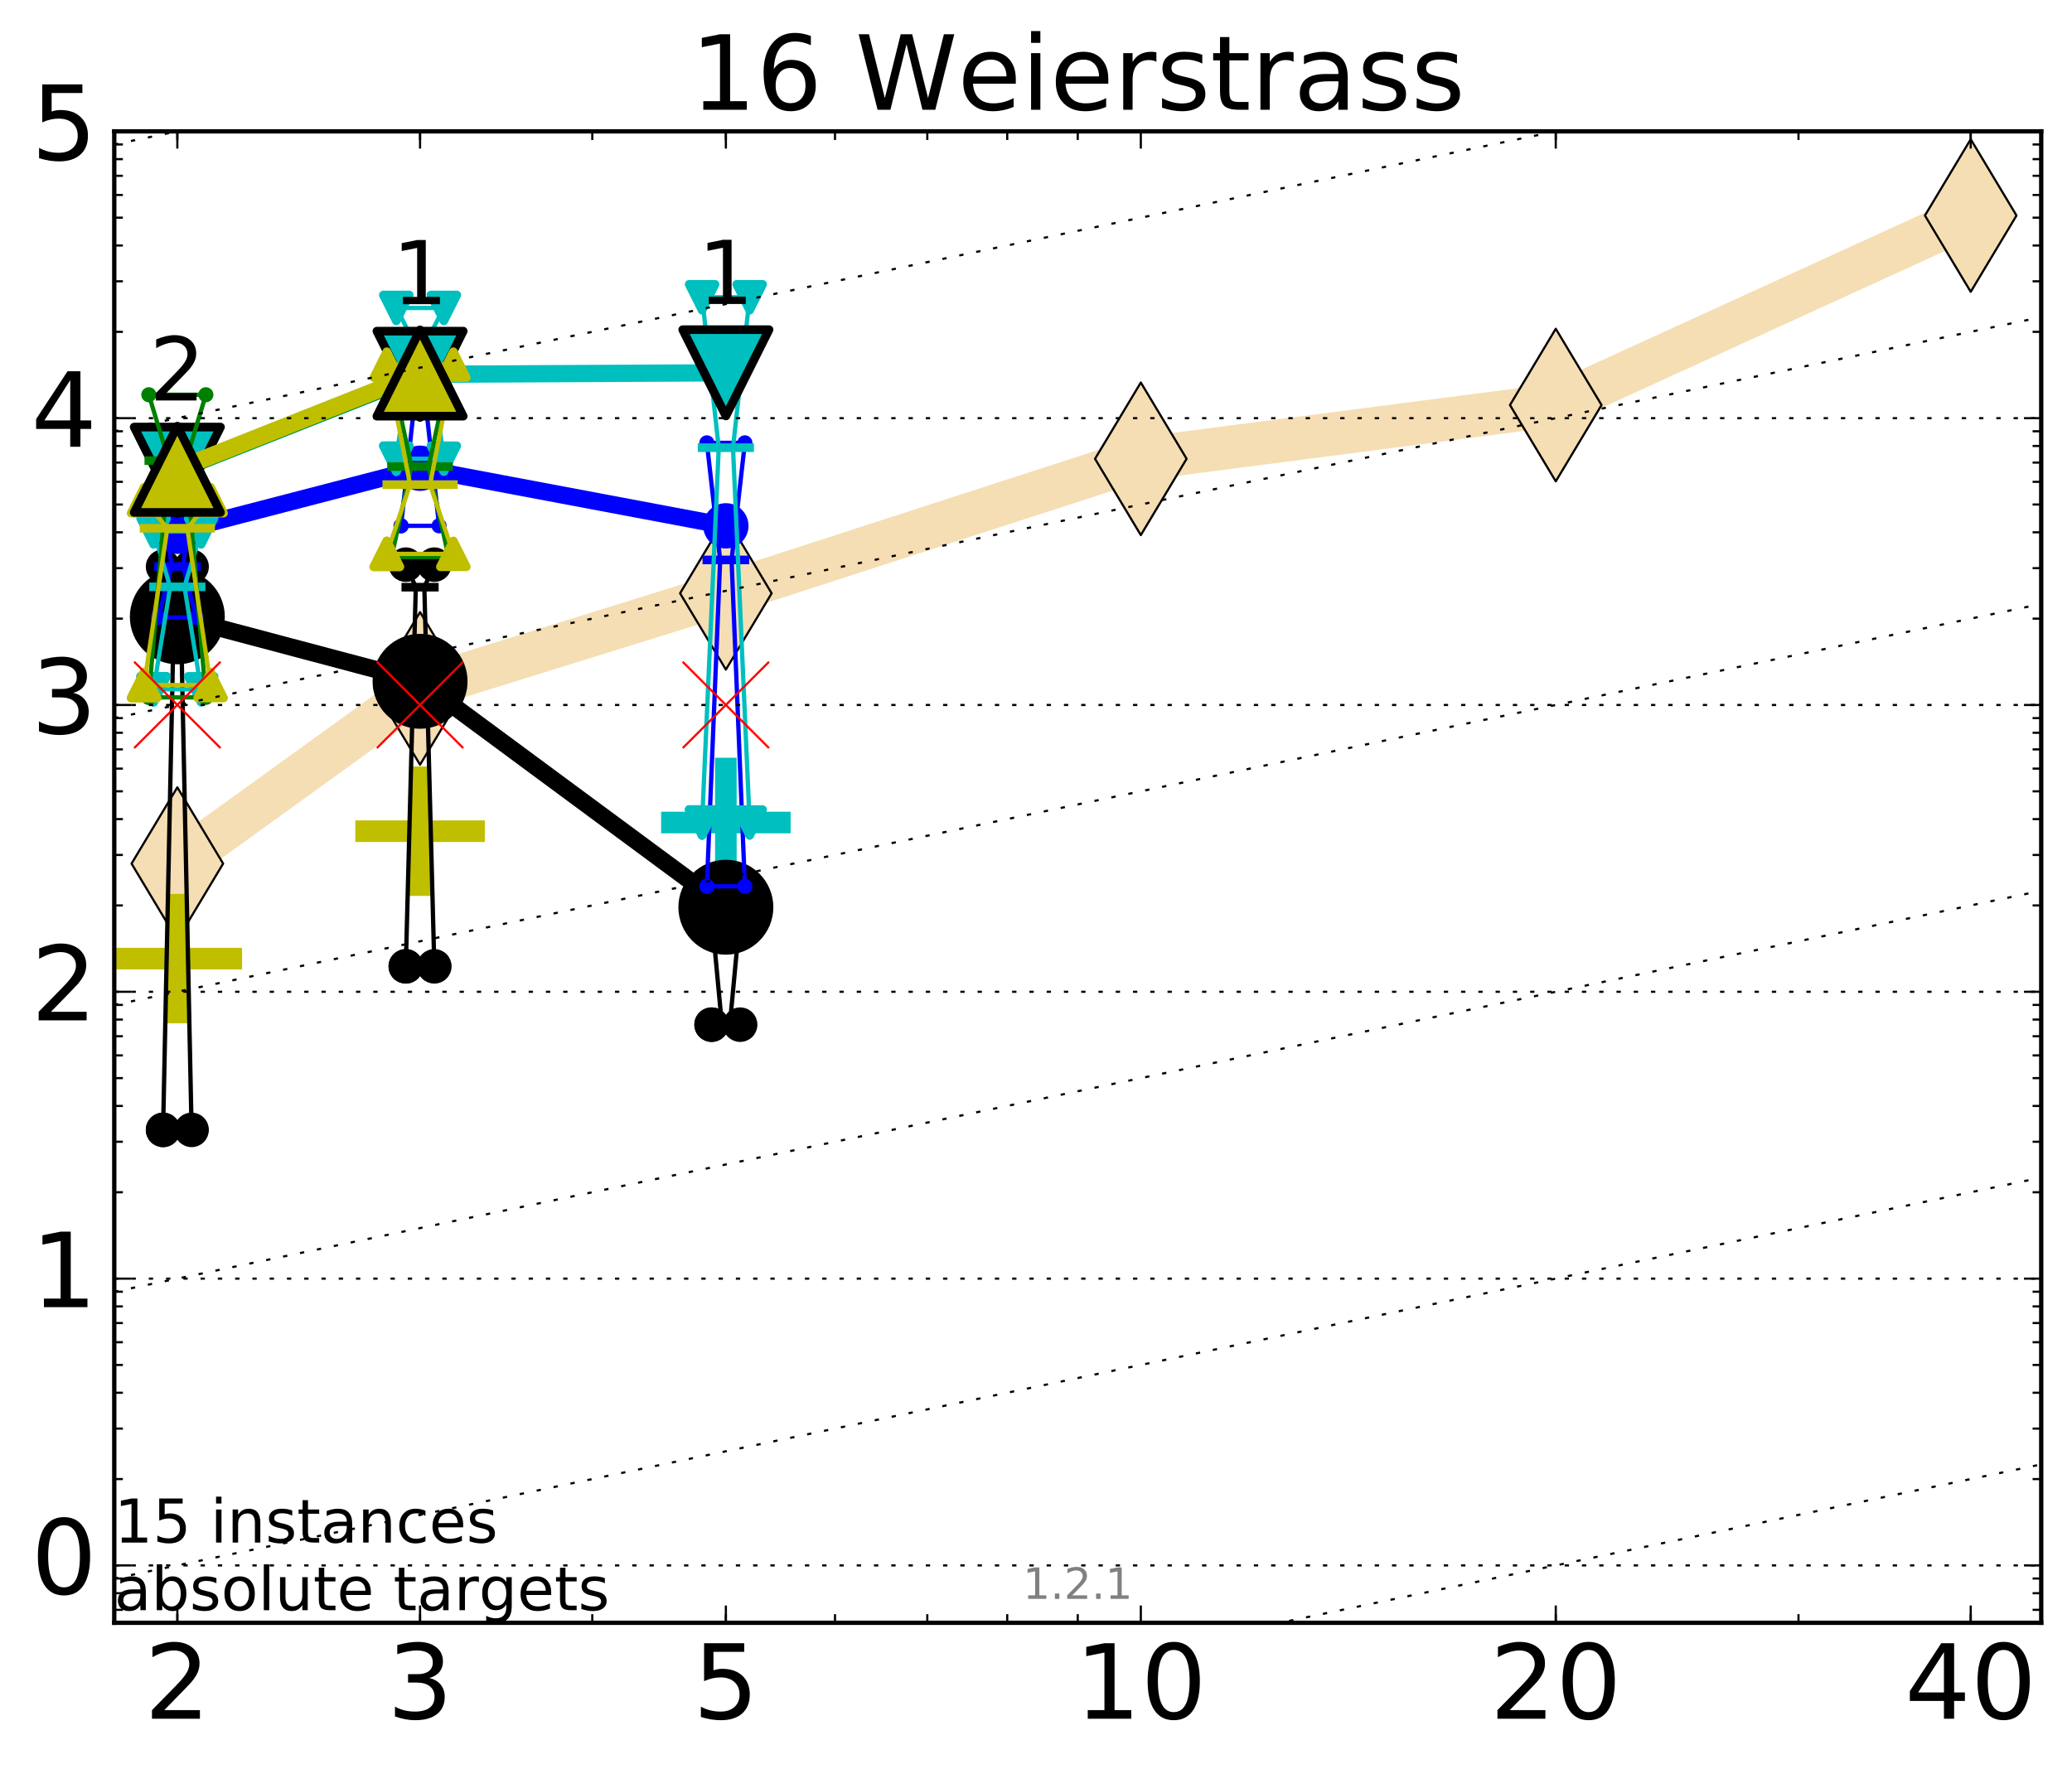 <?xml version="1.0" encoding="utf-8" standalone="no"?>
<!DOCTYPE svg PUBLIC "-//W3C//DTD SVG 1.1//EN"
  "http://www.w3.org/Graphics/SVG/1.1/DTD/svg11.dtd">
<!-- Created with matplotlib (http://matplotlib.org/) -->
<svg height="410pt" version="1.1" viewBox="0 0 480 410" width="480pt" xmlns="http://www.w3.org/2000/svg" xmlns:xlink="http://www.w3.org/1999/xlink">
 <defs>
  <style type="text/css">
*{stroke-linecap:butt;stroke-linejoin:round;stroke-miterlimit:100000;}
  </style>
 </defs>
 <g id="figure_1">
  <g id="patch_1">
   <path d="M 0 410.464 
L 480.07 410.464 
L 480.07 0 
L 0 0 
z
" style="fill:#ffffff;"/>
  </g>
  <g id="axes_1">
   <g id="patch_2">
    <path d="M 26.47 376.036 
L 472.87 376.036 
L 472.87 30.436 
L 26.47 30.436 
z
" style="fill:#ffffff;"/>
   </g>
   <g id="line2d_1">
    <path clip-path="url(#p49f13cf4a5)" d="M 41.082 200.119 
L 97.312 159.522 
L 168.155 137.483 
L 264.282 106.317 
L 360.409 93.86 
L 456.536 49.94 
" style="fill:none;stroke:#f5deb3;stroke-linecap:square;stroke-width:10.0;"/>
    <defs>
     <path d="M -0 17.678 
L 10.607 0 
L 0 -17.678 
L -10.607 -0 
z
" id="m00f2b9fc38" style="stroke:#000000;stroke-linejoin:miter;stroke-width:0.5;"/>
    </defs>
    <g clip-path="url(#p49f13cf4a5)">
     <use style="fill:#f5deb3;stroke:#000000;stroke-linejoin:miter;stroke-width:0.5;" x="41.082" xlink:href="#m00f2b9fc38" y="200.119"/>
     <use style="fill:#f5deb3;stroke:#000000;stroke-linejoin:miter;stroke-width:0.5;" x="97.312" xlink:href="#m00f2b9fc38" y="159.522"/>
     <use style="fill:#f5deb3;stroke:#000000;stroke-linejoin:miter;stroke-width:0.5;" x="168.155" xlink:href="#m00f2b9fc38" y="137.483"/>
     <use style="fill:#f5deb3;stroke:#000000;stroke-linejoin:miter;stroke-width:0.5;" x="264.282" xlink:href="#m00f2b9fc38" y="106.317"/>
     <use style="fill:#f5deb3;stroke:#000000;stroke-linejoin:miter;stroke-width:0.5;" x="360.409" xlink:href="#m00f2b9fc38" y="93.86"/>
     <use style="fill:#f5deb3;stroke:#000000;stroke-linejoin:miter;stroke-width:0.5;" x="456.536" xlink:href="#m00f2b9fc38" y="49.94"/>
    </g>
   </g>
   <g id="line2d_2">
    <defs>
     <path d="M -15 0 
L 15 0 
M 0 15 
L 0 -15 
" id="m79a0e1d574" style="stroke:#bfbf00;stroke-width:5.0;"/>
    </defs>
    <g clip-path="url(#p49f13cf4a5)">
     <use style="fill:#bfbf00;stroke:#bfbf00;stroke-width:5.0;" x="41.082" xlink:href="#m79a0e1d574" y="222.137"/>
    </g>
   </g>
   <g id="line2d_3">
    <g clip-path="url(#p49f13cf4a5)">
     <use style="fill:#bfbf00;stroke:#bfbf00;stroke-width:5.0;" x="97.312" xlink:href="#m79a0e1d574" y="192.609"/>
    </g>
   </g>
   <g id="line2d_4">
    <defs>
     <path d="M -15 0 
L 15 0 
M 0 15 
L 0 -15 
" id="m5c00d24bb0" style="stroke:#00bfbf;stroke-width:5.0;"/>
    </defs>
    <g clip-path="url(#p49f13cf4a5)">
     <use style="fill:#00bfbf;stroke:#00bfbf;stroke-width:5.0;" x="168.155" xlink:href="#m5c00d24bb0" y="190.597"/>
    </g>
   </g>
   <g id="line2d_5">
    <path clip-path="url(#p49f13cf4a5)" d="M 37.777 261.821 
L 40.09 151.316 
L 37.777 131.319 
L 44.386 131.319 
L 42.073 151.316 
L 44.386 261.821 
L 37.777 261.821 
" style="fill:none;stroke:#000000;stroke-linecap:square;"/>
    <defs>
     <path d="M 0 0 
C 0 0 0 0 0 0 
C 0 0 0 0 0 0 
C 0 0 0 0 0 0 
C 0 0 0 0 0 0 
C 0 0 0 0 0 0 
C 0 0 0 0 0 0 
C 0 0 0 0 0 0 
C 0 0 0 0 0 0 
z
" id="mce3d27274d" style="stroke:#000000;stroke-width:2.0;"/>
    </defs>
    <g clip-path="url(#p49f13cf4a5)">
     <use style="stroke:#000000;stroke-width:2.0;" x="37.777" xlink:href="#mce3d27274d" y="261.821"/>
     <use style="stroke:#000000;stroke-width:2.0;" x="40.09" xlink:href="#mce3d27274d" y="151.316"/>
     <use style="stroke:#000000;stroke-width:2.0;" x="37.777" xlink:href="#mce3d27274d" y="131.319"/>
     <use style="stroke:#000000;stroke-width:2.0;" x="44.386" xlink:href="#mce3d27274d" y="131.319"/>
     <use style="stroke:#000000;stroke-width:2.0;" x="42.073" xlink:href="#mce3d27274d" y="151.316"/>
     <use style="stroke:#000000;stroke-width:2.0;" x="44.386" xlink:href="#mce3d27274d" y="261.821"/>
     <use style="stroke:#000000;stroke-width:2.0;" x="37.777" xlink:href="#mce3d27274d" y="261.821"/>
    </g>
   </g>
   <g id="line2d_6">
    <path clip-path="url(#p49f13cf4a5)" d="M 37.777 261.821 
L 44.386 261.821 
L 44.386 131.319 
L 37.777 131.319 
L 37.777 261.821 
" style="fill:none;"/>
    <defs>
     <path d="M 0 3 
C 0.796 3 1.559 2.684 2.121 2.121 
C 2.684 1.559 3 0.796 3 0 
C 3 -0.796 2.684 -1.559 2.121 -2.121 
C 1.559 -2.684 0.796 -3 0 -3 
C -0.796 -3 -1.559 -2.684 -2.121 -2.121 
C -2.684 -1.559 -3 -0.796 -3 0 
C -3 0.796 -2.684 1.559 -2.121 2.121 
C -1.559 2.684 -0.796 3 0 3 
z
" id="m1360a771f4" style="stroke:#000000;stroke-width:2.0;"/>
    </defs>
    <g clip-path="url(#p49f13cf4a5)">
     <use style="stroke:#000000;stroke-width:2.0;" x="37.777" xlink:href="#m1360a771f4" y="261.821"/>
     <use style="stroke:#000000;stroke-width:2.0;" x="44.386" xlink:href="#m1360a771f4" y="261.821"/>
     <use style="stroke:#000000;stroke-width:2.0;" x="44.386" xlink:href="#m1360a771f4" y="131.319"/>
     <use style="stroke:#000000;stroke-width:2.0;" x="37.777" xlink:href="#m1360a771f4" y="131.319"/>
     <use style="stroke:#000000;stroke-width:2.0;" x="37.777" xlink:href="#m1360a771f4" y="261.821"/>
    </g>
   </g>
   <g id="line2d_7">
    <path clip-path="url(#p49f13cf4a5)" d="M 37.777 151.316 
L 44.386 151.316 
" style="fill:none;stroke:#000000;stroke-linecap:square;stroke-width:2.0;"/>
    <g clip-path="url(#p49f13cf4a5)">
     <use style="stroke:#000000;stroke-width:2.0;" x="37.777" xlink:href="#mce3d27274d" y="151.316"/>
     <use style="stroke:#000000;stroke-width:2.0;" x="44.386" xlink:href="#mce3d27274d" y="151.316"/>
    </g>
   </g>
   <g id="line2d_8">
    <path clip-path="url(#p49f13cf4a5)" d="M 94.008 223.924 
L 96.321 136.068 
L 94.008 130.846 
L 100.617 130.846 
L 98.304 136.068 
L 100.617 223.924 
L 94.008 223.924 
" style="fill:none;stroke:#000000;stroke-linecap:square;"/>
    <g clip-path="url(#p49f13cf4a5)">
     <use style="stroke:#000000;stroke-width:2.0;" x="94.008" xlink:href="#mce3d27274d" y="223.924"/>
     <use style="stroke:#000000;stroke-width:2.0;" x="96.321" xlink:href="#mce3d27274d" y="136.068"/>
     <use style="stroke:#000000;stroke-width:2.0;" x="94.008" xlink:href="#mce3d27274d" y="130.846"/>
     <use style="stroke:#000000;stroke-width:2.0;" x="100.617" xlink:href="#mce3d27274d" y="130.846"/>
     <use style="stroke:#000000;stroke-width:2.0;" x="98.304" xlink:href="#mce3d27274d" y="136.068"/>
     <use style="stroke:#000000;stroke-width:2.0;" x="100.617" xlink:href="#mce3d27274d" y="223.924"/>
     <use style="stroke:#000000;stroke-width:2.0;" x="94.008" xlink:href="#mce3d27274d" y="223.924"/>
    </g>
   </g>
   <g id="line2d_9">
    <path clip-path="url(#p49f13cf4a5)" d="M 94.008 223.924 
L 100.617 223.924 
L 100.617 130.846 
L 94.008 130.846 
L 94.008 223.924 
" style="fill:none;"/>
    <g clip-path="url(#p49f13cf4a5)">
     <use style="stroke:#000000;stroke-width:2.0;" x="94.008" xlink:href="#m1360a771f4" y="223.924"/>
     <use style="stroke:#000000;stroke-width:2.0;" x="100.617" xlink:href="#m1360a771f4" y="223.924"/>
     <use style="stroke:#000000;stroke-width:2.0;" x="100.617" xlink:href="#m1360a771f4" y="130.846"/>
     <use style="stroke:#000000;stroke-width:2.0;" x="94.008" xlink:href="#m1360a771f4" y="130.846"/>
     <use style="stroke:#000000;stroke-width:2.0;" x="94.008" xlink:href="#m1360a771f4" y="223.924"/>
    </g>
   </g>
   <g id="line2d_10">
    <path clip-path="url(#p49f13cf4a5)" d="M 94.008 136.068 
L 100.617 136.068 
" style="fill:none;stroke:#000000;stroke-linecap:square;stroke-width:2.0;"/>
    <g clip-path="url(#p49f13cf4a5)">
     <use style="stroke:#000000;stroke-width:2.0;" x="94.008" xlink:href="#mce3d27274d" y="136.068"/>
     <use style="stroke:#000000;stroke-width:2.0;" x="100.617" xlink:href="#mce3d27274d" y="136.068"/>
    </g>
   </g>
   <g id="line2d_11">
    <path clip-path="url(#p49f13cf4a5)" d="M 164.85 237.44 
L 167.163 236.698 
L 164.85 212.033 
L 171.459 212.033 
L 169.146 236.698 
L 171.459 237.44 
L 164.85 237.44 
" style="fill:none;stroke:#000000;stroke-linecap:square;"/>
    <g clip-path="url(#p49f13cf4a5)">
     <use style="stroke:#000000;stroke-width:2.0;" x="164.85" xlink:href="#mce3d27274d" y="237.44"/>
     <use style="stroke:#000000;stroke-width:2.0;" x="167.163" xlink:href="#mce3d27274d" y="236.698"/>
     <use style="stroke:#000000;stroke-width:2.0;" x="164.85" xlink:href="#mce3d27274d" y="212.033"/>
     <use style="stroke:#000000;stroke-width:2.0;" x="171.459" xlink:href="#mce3d27274d" y="212.033"/>
     <use style="stroke:#000000;stroke-width:2.0;" x="169.146" xlink:href="#mce3d27274d" y="236.698"/>
     <use style="stroke:#000000;stroke-width:2.0;" x="171.459" xlink:href="#mce3d27274d" y="237.44"/>
     <use style="stroke:#000000;stroke-width:2.0;" x="164.85" xlink:href="#mce3d27274d" y="237.44"/>
    </g>
   </g>
   <g id="line2d_12">
    <path clip-path="url(#p49f13cf4a5)" d="M 164.85 237.44 
L 171.459 237.44 
L 171.459 212.033 
L 164.85 212.033 
L 164.85 237.44 
" style="fill:none;"/>
    <g clip-path="url(#p49f13cf4a5)">
     <use style="stroke:#000000;stroke-width:2.0;" x="164.85" xlink:href="#m1360a771f4" y="237.44"/>
     <use style="stroke:#000000;stroke-width:2.0;" x="171.459" xlink:href="#m1360a771f4" y="237.44"/>
     <use style="stroke:#000000;stroke-width:2.0;" x="171.459" xlink:href="#m1360a771f4" y="212.033"/>
     <use style="stroke:#000000;stroke-width:2.0;" x="164.85" xlink:href="#m1360a771f4" y="212.033"/>
     <use style="stroke:#000000;stroke-width:2.0;" x="164.85" xlink:href="#m1360a771f4" y="237.44"/>
    </g>
   </g>
   <g id="line2d_13">
    <path clip-path="url(#p49f13cf4a5)" d="M 164.85 236.698 
L 171.459 236.698 
" style="fill:none;stroke:#000000;stroke-linecap:square;stroke-width:2.0;"/>
    <g clip-path="url(#p49f13cf4a5)">
     <use style="stroke:#000000;stroke-width:2.0;" x="164.85" xlink:href="#mce3d27274d" y="236.698"/>
     <use style="stroke:#000000;stroke-width:2.0;" x="171.459" xlink:href="#mce3d27274d" y="236.698"/>
    </g>
   </g>
   <g id="line2d_14">
    <path clip-path="url(#p49f13cf4a5)" d="M 41.082 142.933 
L 97.312 157.872 
" style="fill:none;stroke:#000000;stroke-linecap:square;stroke-width:4.0;"/>
    <g clip-path="url(#p49f13cf4a5)">
     <use style="stroke:#000000;stroke-width:2.0;" x="41.082" xlink:href="#mce3d27274d" y="142.933"/>
     <use style="stroke:#000000;stroke-width:2.0;" x="97.312" xlink:href="#mce3d27274d" y="157.872"/>
    </g>
   </g>
   <g id="line2d_15">
    <path clip-path="url(#p49f13cf4a5)" d="M 97.312 157.872 
L 168.155 210.227 
" style="fill:none;stroke:#000000;stroke-linecap:square;stroke-width:4.0;"/>
    <g clip-path="url(#p49f13cf4a5)">
     <use style="stroke:#000000;stroke-width:2.0;" x="97.312" xlink:href="#mce3d27274d" y="157.872"/>
     <use style="stroke:#000000;stroke-width:2.0;" x="168.155" xlink:href="#mce3d27274d" y="210.227"/>
    </g>
   </g>
   <g id="line2d_16">
    <path clip-path="url(#p49f13cf4a5)" d="M 41.082 142.933 
L 97.312 157.872 
L 168.155 210.227 
" style="fill:none;"/>
    <defs>
     <path d="M 0 10 
C 2.652 10 5.196 8.946 7.071 7.071 
C 8.946 5.196 10 2.652 10 0 
C 10 -2.652 8.946 -5.196 7.071 -7.071 
C 5.196 -8.946 2.652 -10 0 -10 
C -2.652 -10 -5.196 -8.946 -7.071 -7.071 
C -8.946 -5.196 -10 -2.652 -10 0 
C -10 2.652 -8.946 5.196 -7.071 7.071 
C -5.196 8.946 -2.652 10 0 10 
z
" id="mab78c0bde1" style="stroke:#000000;stroke-width:2.0;"/>
    </defs>
    <g clip-path="url(#p49f13cf4a5)">
     <use style="stroke:#000000;stroke-width:2.0;" x="41.082" xlink:href="#mab78c0bde1" y="142.933"/>
     <use style="stroke:#000000;stroke-width:2.0;" x="97.312" xlink:href="#mab78c0bde1" y="157.872"/>
     <use style="stroke:#000000;stroke-width:2.0;" x="168.155" xlink:href="#mab78c0bde1" y="210.227"/>
    </g>
   </g>
   <g id="line2d_17">
    <path clip-path="url(#p49f13cf4a5)" d="M 36.676 143.08 
L 39.76 131.281 
L 36.676 107.104 
L 45.488 107.104 
L 42.403 131.281 
L 45.488 143.08 
L 36.676 143.08 
" style="fill:none;stroke:#0000ff;stroke-linecap:square;"/>
    <defs>
     <path d="M 0 0 
C 0 0 0 0 0 0 
C 0 0 0 0 0 0 
C 0 0 0 0 0 0 
C 0 0 0 0 0 0 
C 0 0 0 0 0 0 
C 0 0 0 0 0 0 
C 0 0 0 0 0 0 
C 0 0 0 0 0 0 
z
" id="ma5ffaac223" style="stroke:#0000ff;stroke-width:0.5;"/>
    </defs>
    <g clip-path="url(#p49f13cf4a5)">
     <use style="fill:#0000ff;stroke:#0000ff;stroke-width:0.5;" x="36.676" xlink:href="#ma5ffaac223" y="143.08"/>
     <use style="fill:#0000ff;stroke:#0000ff;stroke-width:0.5;" x="39.76" xlink:href="#ma5ffaac223" y="131.281"/>
     <use style="fill:#0000ff;stroke:#0000ff;stroke-width:0.5;" x="36.676" xlink:href="#ma5ffaac223" y="107.104"/>
     <use style="fill:#0000ff;stroke:#0000ff;stroke-width:0.5;" x="45.488" xlink:href="#ma5ffaac223" y="107.104"/>
     <use style="fill:#0000ff;stroke:#0000ff;stroke-width:0.5;" x="42.403" xlink:href="#ma5ffaac223" y="131.281"/>
     <use style="fill:#0000ff;stroke:#0000ff;stroke-width:0.5;" x="45.488" xlink:href="#ma5ffaac223" y="143.08"/>
     <use style="fill:#0000ff;stroke:#0000ff;stroke-width:0.5;" x="36.676" xlink:href="#ma5ffaac223" y="143.08"/>
    </g>
   </g>
   <g id="line2d_18">
    <path clip-path="url(#p49f13cf4a5)" d="M 36.676 143.08 
L 45.488 143.08 
L 45.488 107.104 
L 36.676 107.104 
L 36.676 143.08 
" style="fill:none;"/>
    <defs>
     <path d="M 0 1.5 
C 0.398 1.5 0.779 1.342 1.061 1.061 
C 1.342 0.779 1.5 0.398 1.5 0 
C 1.5 -0.398 1.342 -0.779 1.061 -1.061 
C 0.779 -1.342 0.398 -1.5 0 -1.5 
C -0.398 -1.5 -0.779 -1.342 -1.061 -1.061 
C -1.342 -0.779 -1.5 -0.398 -1.5 0 
C -1.5 0.398 -1.342 0.779 -1.061 1.061 
C -0.779 1.342 -0.398 1.5 0 1.5 
z
" id="md497bcc203" style="stroke:#0000ff;stroke-width:0.5;"/>
    </defs>
    <g clip-path="url(#p49f13cf4a5)">
     <use style="fill:#0000ff;stroke:#0000ff;stroke-width:0.5;" x="36.676" xlink:href="#md497bcc203" y="143.08"/>
     <use style="fill:#0000ff;stroke:#0000ff;stroke-width:0.5;" x="45.488" xlink:href="#md497bcc203" y="143.08"/>
     <use style="fill:#0000ff;stroke:#0000ff;stroke-width:0.5;" x="45.488" xlink:href="#md497bcc203" y="107.104"/>
     <use style="fill:#0000ff;stroke:#0000ff;stroke-width:0.5;" x="36.676" xlink:href="#md497bcc203" y="107.104"/>
     <use style="fill:#0000ff;stroke:#0000ff;stroke-width:0.5;" x="36.676" xlink:href="#md497bcc203" y="143.08"/>
    </g>
   </g>
   <g id="line2d_19">
    <path clip-path="url(#p49f13cf4a5)" d="M 36.676 131.281 
L 45.488 131.281 
" style="fill:none;stroke:#0000ff;stroke-linecap:square;stroke-width:2.0;"/>
    <g clip-path="url(#p49f13cf4a5)">
     <use style="fill:#0000ff;stroke:#0000ff;stroke-width:0.5;" x="36.676" xlink:href="#ma5ffaac223" y="131.281"/>
     <use style="fill:#0000ff;stroke:#0000ff;stroke-width:0.5;" x="45.488" xlink:href="#ma5ffaac223" y="131.281"/>
    </g>
   </g>
   <g id="line2d_20">
    <path clip-path="url(#p49f13cf4a5)" d="M 92.906 121.841 
L 95.991 93.649 
L 92.906 86.843 
L 101.718 86.843 
L 98.634 93.649 
L 101.718 121.841 
L 92.906 121.841 
" style="fill:none;stroke:#0000ff;stroke-linecap:square;"/>
    <g clip-path="url(#p49f13cf4a5)">
     <use style="fill:#0000ff;stroke:#0000ff;stroke-width:0.5;" x="92.906" xlink:href="#ma5ffaac223" y="121.841"/>
     <use style="fill:#0000ff;stroke:#0000ff;stroke-width:0.5;" x="95.991" xlink:href="#ma5ffaac223" y="93.649"/>
     <use style="fill:#0000ff;stroke:#0000ff;stroke-width:0.5;" x="92.906" xlink:href="#ma5ffaac223" y="86.843"/>
     <use style="fill:#0000ff;stroke:#0000ff;stroke-width:0.5;" x="101.718" xlink:href="#ma5ffaac223" y="86.843"/>
     <use style="fill:#0000ff;stroke:#0000ff;stroke-width:0.5;" x="98.634" xlink:href="#ma5ffaac223" y="93.649"/>
     <use style="fill:#0000ff;stroke:#0000ff;stroke-width:0.5;" x="101.718" xlink:href="#ma5ffaac223" y="121.841"/>
     <use style="fill:#0000ff;stroke:#0000ff;stroke-width:0.5;" x="92.906" xlink:href="#ma5ffaac223" y="121.841"/>
    </g>
   </g>
   <g id="line2d_21">
    <path clip-path="url(#p49f13cf4a5)" d="M 92.906 121.841 
L 101.718 121.841 
L 101.718 86.843 
L 92.906 86.843 
L 92.906 121.841 
" style="fill:none;"/>
    <g clip-path="url(#p49f13cf4a5)">
     <use style="fill:#0000ff;stroke:#0000ff;stroke-width:0.5;" x="92.906" xlink:href="#md497bcc203" y="121.841"/>
     <use style="fill:#0000ff;stroke:#0000ff;stroke-width:0.5;" x="101.718" xlink:href="#md497bcc203" y="121.841"/>
     <use style="fill:#0000ff;stroke:#0000ff;stroke-width:0.5;" x="101.718" xlink:href="#md497bcc203" y="86.843"/>
     <use style="fill:#0000ff;stroke:#0000ff;stroke-width:0.5;" x="92.906" xlink:href="#md497bcc203" y="86.843"/>
     <use style="fill:#0000ff;stroke:#0000ff;stroke-width:0.5;" x="92.906" xlink:href="#md497bcc203" y="121.841"/>
    </g>
   </g>
   <g id="line2d_22">
    <path clip-path="url(#p49f13cf4a5)" d="M 92.906 93.649 
L 101.718 93.649 
" style="fill:none;stroke:#0000ff;stroke-linecap:square;stroke-width:2.0;"/>
    <g clip-path="url(#p49f13cf4a5)">
     <use style="fill:#0000ff;stroke:#0000ff;stroke-width:0.5;" x="92.906" xlink:href="#ma5ffaac223" y="93.649"/>
     <use style="fill:#0000ff;stroke:#0000ff;stroke-width:0.5;" x="101.718" xlink:href="#ma5ffaac223" y="93.649"/>
    </g>
   </g>
   <g id="line2d_23">
    <path clip-path="url(#p49f13cf4a5)" d="M 163.749 205.381 
L 166.833 129.75 
L 163.749 102.617 
L 172.561 102.617 
L 169.476 129.75 
L 172.561 205.381 
L 163.749 205.381 
" style="fill:none;stroke:#0000ff;stroke-linecap:square;"/>
    <g clip-path="url(#p49f13cf4a5)">
     <use style="fill:#0000ff;stroke:#0000ff;stroke-width:0.5;" x="163.749" xlink:href="#ma5ffaac223" y="205.381"/>
     <use style="fill:#0000ff;stroke:#0000ff;stroke-width:0.5;" x="166.833" xlink:href="#ma5ffaac223" y="129.75"/>
     <use style="fill:#0000ff;stroke:#0000ff;stroke-width:0.5;" x="163.749" xlink:href="#ma5ffaac223" y="102.617"/>
     <use style="fill:#0000ff;stroke:#0000ff;stroke-width:0.5;" x="172.561" xlink:href="#ma5ffaac223" y="102.617"/>
     <use style="fill:#0000ff;stroke:#0000ff;stroke-width:0.5;" x="169.476" xlink:href="#ma5ffaac223" y="129.75"/>
     <use style="fill:#0000ff;stroke:#0000ff;stroke-width:0.5;" x="172.561" xlink:href="#ma5ffaac223" y="205.381"/>
     <use style="fill:#0000ff;stroke:#0000ff;stroke-width:0.5;" x="163.749" xlink:href="#ma5ffaac223" y="205.381"/>
    </g>
   </g>
   <g id="line2d_24">
    <path clip-path="url(#p49f13cf4a5)" d="M 163.749 205.381 
L 172.561 205.381 
L 172.561 102.617 
L 163.749 102.617 
L 163.749 205.381 
" style="fill:none;"/>
    <g clip-path="url(#p49f13cf4a5)">
     <use style="fill:#0000ff;stroke:#0000ff;stroke-width:0.5;" x="163.749" xlink:href="#md497bcc203" y="205.381"/>
     <use style="fill:#0000ff;stroke:#0000ff;stroke-width:0.5;" x="172.561" xlink:href="#md497bcc203" y="205.381"/>
     <use style="fill:#0000ff;stroke:#0000ff;stroke-width:0.5;" x="172.561" xlink:href="#md497bcc203" y="102.617"/>
     <use style="fill:#0000ff;stroke:#0000ff;stroke-width:0.5;" x="163.749" xlink:href="#md497bcc203" y="102.617"/>
     <use style="fill:#0000ff;stroke:#0000ff;stroke-width:0.5;" x="163.749" xlink:href="#md497bcc203" y="205.381"/>
    </g>
   </g>
   <g id="line2d_25">
    <path clip-path="url(#p49f13cf4a5)" d="M 163.749 129.75 
L 172.561 129.75 
" style="fill:none;stroke:#0000ff;stroke-linecap:square;stroke-width:2.0;"/>
    <g clip-path="url(#p49f13cf4a5)">
     <use style="fill:#0000ff;stroke:#0000ff;stroke-width:0.5;" x="163.749" xlink:href="#ma5ffaac223" y="129.75"/>
     <use style="fill:#0000ff;stroke:#0000ff;stroke-width:0.5;" x="172.561" xlink:href="#ma5ffaac223" y="129.75"/>
    </g>
   </g>
   <g id="line2d_26">
    <path clip-path="url(#p49f13cf4a5)" d="M 41.082 123.111 
L 97.312 108.501 
" style="fill:none;stroke:#0000ff;stroke-linecap:square;stroke-width:4.0;"/>
    <g clip-path="url(#p49f13cf4a5)">
     <use style="fill:#0000ff;stroke:#0000ff;stroke-width:0.5;" x="41.082" xlink:href="#ma5ffaac223" y="123.111"/>
     <use style="fill:#0000ff;stroke:#0000ff;stroke-width:0.5;" x="97.312" xlink:href="#ma5ffaac223" y="108.501"/>
    </g>
   </g>
   <g id="line2d_27">
    <path clip-path="url(#p49f13cf4a5)" d="M 97.312 108.501 
L 168.155 121.846 
" style="fill:none;stroke:#0000ff;stroke-linecap:square;stroke-width:4.0;"/>
    <g clip-path="url(#p49f13cf4a5)">
     <use style="fill:#0000ff;stroke:#0000ff;stroke-width:0.5;" x="97.312" xlink:href="#ma5ffaac223" y="108.501"/>
     <use style="fill:#0000ff;stroke:#0000ff;stroke-width:0.5;" x="168.155" xlink:href="#ma5ffaac223" y="121.846"/>
    </g>
   </g>
   <g id="line2d_28">
    <path clip-path="url(#p49f13cf4a5)" d="M 41.082 123.111 
L 97.312 108.501 
L 168.155 121.846 
" style="fill:none;"/>
    <defs>
     <path d="M 0 5 
C 1.326 5 2.598 4.473 3.536 3.536 
C 4.473 2.598 5 1.326 5 0 
C 5 -1.326 4.473 -2.598 3.536 -3.536 
C 2.598 -4.473 1.326 -5 0 -5 
C -1.326 -5 -2.598 -4.473 -3.536 -3.536 
C -4.473 -2.598 -5 -1.326 -5 0 
C -5 1.326 -4.473 2.598 -3.536 3.536 
C -2.598 4.473 -1.326 5 0 5 
z
" id="ma674698bdd" style="stroke:#0000ff;stroke-width:0.5;"/>
    </defs>
    <g clip-path="url(#p49f13cf4a5)">
     <use style="fill:#0000ff;stroke:#0000ff;stroke-width:0.5;" x="41.082" xlink:href="#ma674698bdd" y="123.111"/>
     <use style="fill:#0000ff;stroke:#0000ff;stroke-width:0.5;" x="97.312" xlink:href="#ma674698bdd" y="108.501"/>
     <use style="fill:#0000ff;stroke:#0000ff;stroke-width:0.5;" x="168.155" xlink:href="#ma674698bdd" y="121.846"/>
    </g>
   </g>
   <g id="line2d_29">
    <path clip-path="url(#p49f13cf4a5)" d="M 35.574 159.73 
L 39.429 135.986 
L 35.574 123.137 
L 46.589 123.137 
L 42.734 135.986 
L 46.589 159.73 
L 35.574 159.73 
" style="fill:none;stroke:#00bfbf;stroke-linecap:square;"/>
    <defs>
     <path d="M 0 0 
L 0 0 
L 0 0 
z
" id="m4bc732009a" style="stroke:#00bfbf;stroke-linejoin:miter;stroke-width:2.0;"/>
    </defs>
    <g clip-path="url(#p49f13cf4a5)">
     <use style="fill:#00bfbf;stroke:#00bfbf;stroke-linejoin:miter;stroke-width:2.0;" x="35.574" xlink:href="#m4bc732009a" y="159.73"/>
     <use style="fill:#00bfbf;stroke:#00bfbf;stroke-linejoin:miter;stroke-width:2.0;" x="39.429" xlink:href="#m4bc732009a" y="135.986"/>
     <use style="fill:#00bfbf;stroke:#00bfbf;stroke-linejoin:miter;stroke-width:2.0;" x="35.574" xlink:href="#m4bc732009a" y="123.137"/>
     <use style="fill:#00bfbf;stroke:#00bfbf;stroke-linejoin:miter;stroke-width:2.0;" x="46.589" xlink:href="#m4bc732009a" y="123.137"/>
     <use style="fill:#00bfbf;stroke:#00bfbf;stroke-linejoin:miter;stroke-width:2.0;" x="42.734" xlink:href="#m4bc732009a" y="135.986"/>
     <use style="fill:#00bfbf;stroke:#00bfbf;stroke-linejoin:miter;stroke-width:2.0;" x="46.589" xlink:href="#m4bc732009a" y="159.73"/>
     <use style="fill:#00bfbf;stroke:#00bfbf;stroke-linejoin:miter;stroke-width:2.0;" x="35.574" xlink:href="#m4bc732009a" y="159.73"/>
    </g>
   </g>
   <g id="line2d_30">
    <path clip-path="url(#p49f13cf4a5)" d="M 35.574 159.73 
L 46.589 159.73 
L 46.589 123.137 
L 35.574 123.137 
L 35.574 159.73 
" style="fill:none;"/>
    <defs>
     <path d="M -0 3 
L 3 -3 
L -3 -3 
z
" id="me728d774cb" style="stroke:#00bfbf;stroke-linejoin:miter;stroke-width:2.0;"/>
    </defs>
    <g clip-path="url(#p49f13cf4a5)">
     <use style="fill:#00bfbf;stroke:#00bfbf;stroke-linejoin:miter;stroke-width:2.0;" x="35.574" xlink:href="#me728d774cb" y="159.73"/>
     <use style="fill:#00bfbf;stroke:#00bfbf;stroke-linejoin:miter;stroke-width:2.0;" x="46.589" xlink:href="#me728d774cb" y="159.73"/>
     <use style="fill:#00bfbf;stroke:#00bfbf;stroke-linejoin:miter;stroke-width:2.0;" x="46.589" xlink:href="#me728d774cb" y="123.137"/>
     <use style="fill:#00bfbf;stroke:#00bfbf;stroke-linejoin:miter;stroke-width:2.0;" x="35.574" xlink:href="#me728d774cb" y="123.137"/>
     <use style="fill:#00bfbf;stroke:#00bfbf;stroke-linejoin:miter;stroke-width:2.0;" x="35.574" xlink:href="#me728d774cb" y="159.73"/>
    </g>
   </g>
   <g id="line2d_31">
    <path clip-path="url(#p49f13cf4a5)" d="M 35.574 135.986 
L 46.589 135.986 
" style="fill:none;stroke:#00bfbf;stroke-linecap:square;stroke-width:2.0;"/>
    <g clip-path="url(#p49f13cf4a5)">
     <use style="fill:#00bfbf;stroke:#00bfbf;stroke-linejoin:miter;stroke-width:2.0;" x="35.574" xlink:href="#m4bc732009a" y="135.986"/>
     <use style="fill:#00bfbf;stroke:#00bfbf;stroke-linejoin:miter;stroke-width:2.0;" x="46.589" xlink:href="#m4bc732009a" y="135.986"/>
    </g>
   </g>
   <g id="line2d_32">
    <path clip-path="url(#p49f13cf4a5)" d="M 91.805 106.3 
L 95.66 78.794 
L 91.805 71.358 
L 102.82 71.358 
L 98.965 78.794 
L 102.82 106.3 
L 91.805 106.3 
" style="fill:none;stroke:#00bfbf;stroke-linecap:square;"/>
    <g clip-path="url(#p49f13cf4a5)">
     <use style="fill:#00bfbf;stroke:#00bfbf;stroke-linejoin:miter;stroke-width:2.0;" x="91.805" xlink:href="#m4bc732009a" y="106.3"/>
     <use style="fill:#00bfbf;stroke:#00bfbf;stroke-linejoin:miter;stroke-width:2.0;" x="95.66" xlink:href="#m4bc732009a" y="78.794"/>
     <use style="fill:#00bfbf;stroke:#00bfbf;stroke-linejoin:miter;stroke-width:2.0;" x="91.805" xlink:href="#m4bc732009a" y="71.358"/>
     <use style="fill:#00bfbf;stroke:#00bfbf;stroke-linejoin:miter;stroke-width:2.0;" x="102.82" xlink:href="#m4bc732009a" y="71.358"/>
     <use style="fill:#00bfbf;stroke:#00bfbf;stroke-linejoin:miter;stroke-width:2.0;" x="98.965" xlink:href="#m4bc732009a" y="78.794"/>
     <use style="fill:#00bfbf;stroke:#00bfbf;stroke-linejoin:miter;stroke-width:2.0;" x="102.82" xlink:href="#m4bc732009a" y="106.3"/>
     <use style="fill:#00bfbf;stroke:#00bfbf;stroke-linejoin:miter;stroke-width:2.0;" x="91.805" xlink:href="#m4bc732009a" y="106.3"/>
    </g>
   </g>
   <g id="line2d_33">
    <path clip-path="url(#p49f13cf4a5)" d="M 91.805 106.3 
L 102.82 106.3 
L 102.82 71.358 
L 91.805 71.358 
L 91.805 106.3 
" style="fill:none;"/>
    <g clip-path="url(#p49f13cf4a5)">
     <use style="fill:#00bfbf;stroke:#00bfbf;stroke-linejoin:miter;stroke-width:2.0;" x="91.805" xlink:href="#me728d774cb" y="106.3"/>
     <use style="fill:#00bfbf;stroke:#00bfbf;stroke-linejoin:miter;stroke-width:2.0;" x="102.82" xlink:href="#me728d774cb" y="106.3"/>
     <use style="fill:#00bfbf;stroke:#00bfbf;stroke-linejoin:miter;stroke-width:2.0;" x="102.82" xlink:href="#me728d774cb" y="71.358"/>
     <use style="fill:#00bfbf;stroke:#00bfbf;stroke-linejoin:miter;stroke-width:2.0;" x="91.805" xlink:href="#me728d774cb" y="71.358"/>
     <use style="fill:#00bfbf;stroke:#00bfbf;stroke-linejoin:miter;stroke-width:2.0;" x="91.805" xlink:href="#me728d774cb" y="106.3"/>
    </g>
   </g>
   <g id="line2d_34">
    <path clip-path="url(#p49f13cf4a5)" d="M 91.805 78.794 
L 102.82 78.794 
" style="fill:none;stroke:#00bfbf;stroke-linecap:square;stroke-width:2.0;"/>
    <g clip-path="url(#p49f13cf4a5)">
     <use style="fill:#00bfbf;stroke:#00bfbf;stroke-linejoin:miter;stroke-width:2.0;" x="91.805" xlink:href="#m4bc732009a" y="78.794"/>
     <use style="fill:#00bfbf;stroke:#00bfbf;stroke-linejoin:miter;stroke-width:2.0;" x="102.82" xlink:href="#m4bc732009a" y="78.794"/>
    </g>
   </g>
   <g id="line2d_35">
    <path clip-path="url(#p49f13cf4a5)" d="M 162.647 190.597 
L 166.502 103.736 
L 162.647 68.883 
L 173.662 68.883 
L 169.807 103.736 
L 173.662 190.597 
L 162.647 190.597 
" style="fill:none;stroke:#00bfbf;stroke-linecap:square;"/>
    <g clip-path="url(#p49f13cf4a5)">
     <use style="fill:#00bfbf;stroke:#00bfbf;stroke-linejoin:miter;stroke-width:2.0;" x="162.647" xlink:href="#m4bc732009a" y="190.597"/>
     <use style="fill:#00bfbf;stroke:#00bfbf;stroke-linejoin:miter;stroke-width:2.0;" x="166.502" xlink:href="#m4bc732009a" y="103.736"/>
     <use style="fill:#00bfbf;stroke:#00bfbf;stroke-linejoin:miter;stroke-width:2.0;" x="162.647" xlink:href="#m4bc732009a" y="68.883"/>
     <use style="fill:#00bfbf;stroke:#00bfbf;stroke-linejoin:miter;stroke-width:2.0;" x="173.662" xlink:href="#m4bc732009a" y="68.883"/>
     <use style="fill:#00bfbf;stroke:#00bfbf;stroke-linejoin:miter;stroke-width:2.0;" x="169.807" xlink:href="#m4bc732009a" y="103.736"/>
     <use style="fill:#00bfbf;stroke:#00bfbf;stroke-linejoin:miter;stroke-width:2.0;" x="173.662" xlink:href="#m4bc732009a" y="190.597"/>
     <use style="fill:#00bfbf;stroke:#00bfbf;stroke-linejoin:miter;stroke-width:2.0;" x="162.647" xlink:href="#m4bc732009a" y="190.597"/>
    </g>
   </g>
   <g id="line2d_36">
    <path clip-path="url(#p49f13cf4a5)" d="M 162.647 190.597 
L 173.662 190.597 
L 173.662 68.883 
L 162.647 68.883 
L 162.647 190.597 
" style="fill:none;"/>
    <g clip-path="url(#p49f13cf4a5)">
     <use style="fill:#00bfbf;stroke:#00bfbf;stroke-linejoin:miter;stroke-width:2.0;" x="162.647" xlink:href="#me728d774cb" y="190.597"/>
     <use style="fill:#00bfbf;stroke:#00bfbf;stroke-linejoin:miter;stroke-width:2.0;" x="173.662" xlink:href="#me728d774cb" y="190.597"/>
     <use style="fill:#00bfbf;stroke:#00bfbf;stroke-linejoin:miter;stroke-width:2.0;" x="173.662" xlink:href="#me728d774cb" y="68.883"/>
     <use style="fill:#00bfbf;stroke:#00bfbf;stroke-linejoin:miter;stroke-width:2.0;" x="162.647" xlink:href="#me728d774cb" y="68.883"/>
     <use style="fill:#00bfbf;stroke:#00bfbf;stroke-linejoin:miter;stroke-width:2.0;" x="162.647" xlink:href="#me728d774cb" y="190.597"/>
    </g>
   </g>
   <g id="line2d_37">
    <path clip-path="url(#p49f13cf4a5)" d="M 162.647 103.736 
L 173.662 103.736 
" style="fill:none;stroke:#00bfbf;stroke-linecap:square;stroke-width:2.0;"/>
    <g clip-path="url(#p49f13cf4a5)">
     <use style="fill:#00bfbf;stroke:#00bfbf;stroke-linejoin:miter;stroke-width:2.0;" x="162.647" xlink:href="#m4bc732009a" y="103.736"/>
     <use style="fill:#00bfbf;stroke:#00bfbf;stroke-linejoin:miter;stroke-width:2.0;" x="173.662" xlink:href="#m4bc732009a" y="103.736"/>
    </g>
   </g>
   <g id="line2d_38">
    <path clip-path="url(#p49f13cf4a5)" d="M 41.082 108.963 
L 97.312 86.731 
" style="fill:none;stroke:#00bfbf;stroke-linecap:square;stroke-width:4.0;"/>
    <defs>
     <path d="M 0 0 
L 0 0 
L 0 0 
z
" id="m668d10bd5d" style="stroke:#000000;stroke-linejoin:miter;stroke-width:2.0;"/>
    </defs>
    <g clip-path="url(#p49f13cf4a5)">
     <use style="fill:#00bfbf;stroke:#000000;stroke-linejoin:miter;stroke-width:2.0;" x="41.082" xlink:href="#m668d10bd5d" y="108.963"/>
     <use style="fill:#00bfbf;stroke:#000000;stroke-linejoin:miter;stroke-width:2.0;" x="97.312" xlink:href="#m668d10bd5d" y="86.731"/>
    </g>
   </g>
   <g id="line2d_39">
    <path clip-path="url(#p49f13cf4a5)" d="M 97.312 86.731 
L 168.155 86.389 
" style="fill:none;stroke:#00bfbf;stroke-linecap:square;stroke-width:4.0;"/>
    <g clip-path="url(#p49f13cf4a5)">
     <use style="fill:#00bfbf;stroke:#000000;stroke-linejoin:miter;stroke-width:2.0;" x="97.312" xlink:href="#m668d10bd5d" y="86.731"/>
     <use style="fill:#00bfbf;stroke:#000000;stroke-linejoin:miter;stroke-width:2.0;" x="168.155" xlink:href="#m668d10bd5d" y="86.389"/>
    </g>
   </g>
   <g id="line2d_40">
    <path clip-path="url(#p49f13cf4a5)" d="M 41.082 108.963 
L 97.312 86.731 
L 168.155 86.389 
" style="fill:none;"/>
    <defs>
     <path d="M -0 10 
L 10 -10 
L -10 -10 
z
" id="m368196eeea" style="stroke:#000000;stroke-linejoin:miter;stroke-width:2.0;"/>
    </defs>
    <g clip-path="url(#p49f13cf4a5)">
     <use style="fill:#00bfbf;stroke:#000000;stroke-linejoin:miter;stroke-width:2.0;" x="41.082" xlink:href="#m368196eeea" y="108.963"/>
     <use style="fill:#00bfbf;stroke:#000000;stroke-linejoin:miter;stroke-width:2.0;" x="97.312" xlink:href="#m368196eeea" y="86.731"/>
     <use style="fill:#00bfbf;stroke:#000000;stroke-linejoin:miter;stroke-width:2.0;" x="168.155" xlink:href="#m368196eeea" y="86.389"/>
    </g>
   </g>
   <g id="line2d_41">
    <path clip-path="url(#p49f13cf4a5)" d="M 34.473 161.596 
L 39.099 106.74 
L 34.473 91.471 
L 47.691 91.471 
L 43.064 106.74 
L 47.691 161.596 
L 34.473 161.596 
" style="fill:none;stroke:#008000;stroke-linecap:square;"/>
    <defs>
     <path d="M 0 0 
C 0 0 0 0 0 0 
C 0 0 0 0 0 0 
C 0 0 0 0 0 0 
C 0 0 0 0 0 0 
C 0 0 0 0 0 0 
C 0 0 0 0 0 0 
C 0 0 0 0 0 0 
C 0 0 0 0 0 0 
z
" id="mc11b56a903" style="stroke:#008000;stroke-width:0.5;"/>
    </defs>
    <g clip-path="url(#p49f13cf4a5)">
     <use style="fill:#008000;stroke:#008000;stroke-width:0.5;" x="34.473" xlink:href="#mc11b56a903" y="161.596"/>
     <use style="fill:#008000;stroke:#008000;stroke-width:0.5;" x="39.099" xlink:href="#mc11b56a903" y="106.74"/>
     <use style="fill:#008000;stroke:#008000;stroke-width:0.5;" x="34.473" xlink:href="#mc11b56a903" y="91.471"/>
     <use style="fill:#008000;stroke:#008000;stroke-width:0.5;" x="47.691" xlink:href="#mc11b56a903" y="91.471"/>
     <use style="fill:#008000;stroke:#008000;stroke-width:0.5;" x="43.064" xlink:href="#mc11b56a903" y="106.74"/>
     <use style="fill:#008000;stroke:#008000;stroke-width:0.5;" x="47.691" xlink:href="#mc11b56a903" y="161.596"/>
     <use style="fill:#008000;stroke:#008000;stroke-width:0.5;" x="34.473" xlink:href="#mc11b56a903" y="161.596"/>
    </g>
   </g>
   <g id="line2d_42">
    <path clip-path="url(#p49f13cf4a5)" d="M 34.473 161.596 
L 47.691 161.596 
L 47.691 91.471 
L 34.473 91.471 
L 34.473 161.596 
" style="fill:none;"/>
    <defs>
     <path d="M 0 1.5 
C 0.398 1.5 0.779 1.342 1.061 1.061 
C 1.342 0.779 1.5 0.398 1.5 0 
C 1.5 -0.398 1.342 -0.779 1.061 -1.061 
C 0.779 -1.342 0.398 -1.5 0 -1.5 
C -0.398 -1.5 -0.779 -1.342 -1.061 -1.061 
C -1.342 -0.779 -1.5 -0.398 -1.5 0 
C -1.5 0.398 -1.342 0.779 -1.061 1.061 
C -0.779 1.342 -0.398 1.5 0 1.5 
z
" id="mc50c7db31a" style="stroke:#008000;stroke-width:0.5;"/>
    </defs>
    <g clip-path="url(#p49f13cf4a5)">
     <use style="fill:#008000;stroke:#008000;stroke-width:0.5;" x="34.473" xlink:href="#mc50c7db31a" y="161.596"/>
     <use style="fill:#008000;stroke:#008000;stroke-width:0.5;" x="47.691" xlink:href="#mc50c7db31a" y="161.596"/>
     <use style="fill:#008000;stroke:#008000;stroke-width:0.5;" x="47.691" xlink:href="#mc50c7db31a" y="91.471"/>
     <use style="fill:#008000;stroke:#008000;stroke-width:0.5;" x="34.473" xlink:href="#mc50c7db31a" y="91.471"/>
     <use style="fill:#008000;stroke:#008000;stroke-width:0.5;" x="34.473" xlink:href="#mc50c7db31a" y="161.596"/>
    </g>
   </g>
   <g id="line2d_43">
    <path clip-path="url(#p49f13cf4a5)" d="M 34.473 106.74 
L 47.691 106.74 
" style="fill:none;stroke:#008000;stroke-linecap:square;stroke-width:2.0;"/>
    <g clip-path="url(#p49f13cf4a5)">
     <use style="fill:#008000;stroke:#008000;stroke-width:0.5;" x="34.473" xlink:href="#mc11b56a903" y="106.74"/>
     <use style="fill:#008000;stroke:#008000;stroke-width:0.5;" x="47.691" xlink:href="#mc11b56a903" y="106.74"/>
    </g>
   </g>
   <g id="line2d_44">
    <path clip-path="url(#p49f13cf4a5)" d="M 90.703 129.071 
L 95.33 108.108 
L 90.703 86.606 
L 103.921 86.606 
L 99.295 108.108 
L 103.921 129.071 
L 90.703 129.071 
" style="fill:none;stroke:#008000;stroke-linecap:square;"/>
    <g clip-path="url(#p49f13cf4a5)">
     <use style="fill:#008000;stroke:#008000;stroke-width:0.5;" x="90.703" xlink:href="#mc11b56a903" y="129.071"/>
     <use style="fill:#008000;stroke:#008000;stroke-width:0.5;" x="95.33" xlink:href="#mc11b56a903" y="108.108"/>
     <use style="fill:#008000;stroke:#008000;stroke-width:0.5;" x="90.703" xlink:href="#mc11b56a903" y="86.606"/>
     <use style="fill:#008000;stroke:#008000;stroke-width:0.5;" x="103.921" xlink:href="#mc11b56a903" y="86.606"/>
     <use style="fill:#008000;stroke:#008000;stroke-width:0.5;" x="99.295" xlink:href="#mc11b56a903" y="108.108"/>
     <use style="fill:#008000;stroke:#008000;stroke-width:0.5;" x="103.921" xlink:href="#mc11b56a903" y="129.071"/>
     <use style="fill:#008000;stroke:#008000;stroke-width:0.5;" x="90.703" xlink:href="#mc11b56a903" y="129.071"/>
    </g>
   </g>
   <g id="line2d_45">
    <path clip-path="url(#p49f13cf4a5)" d="M 90.703 129.071 
L 103.921 129.071 
L 103.921 86.606 
L 90.703 86.606 
L 90.703 129.071 
" style="fill:none;"/>
    <g clip-path="url(#p49f13cf4a5)">
     <use style="fill:#008000;stroke:#008000;stroke-width:0.5;" x="90.703" xlink:href="#mc50c7db31a" y="129.071"/>
     <use style="fill:#008000;stroke:#008000;stroke-width:0.5;" x="103.921" xlink:href="#mc50c7db31a" y="129.071"/>
     <use style="fill:#008000;stroke:#008000;stroke-width:0.5;" x="103.921" xlink:href="#mc50c7db31a" y="86.606"/>
     <use style="fill:#008000;stroke:#008000;stroke-width:0.5;" x="90.703" xlink:href="#mc50c7db31a" y="86.606"/>
     <use style="fill:#008000;stroke:#008000;stroke-width:0.5;" x="90.703" xlink:href="#mc50c7db31a" y="129.071"/>
    </g>
   </g>
   <g id="line2d_46">
    <path clip-path="url(#p49f13cf4a5)" d="M 90.703 108.108 
L 103.921 108.108 
" style="fill:none;stroke:#008000;stroke-linecap:square;stroke-width:2.0;"/>
    <g clip-path="url(#p49f13cf4a5)">
     <use style="fill:#008000;stroke:#008000;stroke-width:0.5;" x="90.703" xlink:href="#mc11b56a903" y="108.108"/>
     <use style="fill:#008000;stroke:#008000;stroke-width:0.5;" x="103.921" xlink:href="#mc11b56a903" y="108.108"/>
    </g>
   </g>
   <g id="line2d_47">
    <path clip-path="url(#p49f13cf4a5)" d="M 41.082 108.845 
L 97.312 86.606 
" style="fill:none;stroke:#008000;stroke-linecap:square;stroke-width:4.0;"/>
    <g clip-path="url(#p49f13cf4a5)">
     <use style="fill:#008000;stroke:#008000;stroke-width:0.5;" x="41.082" xlink:href="#mc11b56a903" y="108.845"/>
     <use style="fill:#008000;stroke:#008000;stroke-width:0.5;" x="97.312" xlink:href="#mc11b56a903" y="86.606"/>
    </g>
   </g>
   <g id="line2d_48">
    <path clip-path="url(#p49f13cf4a5)" d="M 41.082 108.845 
L 97.312 86.606 
" style="fill:none;"/>
    <defs>
     <path d="M 0 5 
C 1.326 5 2.598 4.473 3.536 3.536 
C 4.473 2.598 5 1.326 5 0 
C 5 -1.326 4.473 -2.598 3.536 -3.536 
C 2.598 -4.473 1.326 -5 0 -5 
C -1.326 -5 -2.598 -4.473 -3.536 -3.536 
C -4.473 -2.598 -5 -1.326 -5 0 
C -5 1.326 -4.473 2.598 -3.536 3.536 
C -2.598 4.473 -1.326 5 0 5 
z
" id="me72177c8ee" style="stroke:#008000;stroke-width:0.5;"/>
    </defs>
    <g clip-path="url(#p49f13cf4a5)">
     <use style="fill:#008000;stroke:#008000;stroke-width:0.5;" x="41.082" xlink:href="#me72177c8ee" y="108.845"/>
     <use style="fill:#008000;stroke:#008000;stroke-width:0.5;" x="97.312" xlink:href="#me72177c8ee" y="86.606"/>
    </g>
   </g>
   <g id="line2d_49">
    <path clip-path="url(#p49f13cf4a5)" d="M 33.371 158.741 
L 38.768 122.405 
L 33.371 115.909 
L 48.792 115.909 
L 43.395 122.405 
L 48.792 158.741 
L 33.371 158.741 
" style="fill:none;stroke:#bfbf00;stroke-linecap:square;"/>
    <defs>
     <path d="M 0 0 
L 0 0 
L 0 0 
z
" id="m4d98a9f534" style="stroke:#bfbf00;stroke-linejoin:miter;stroke-width:2.0;"/>
    </defs>
    <g clip-path="url(#p49f13cf4a5)">
     <use style="fill:#bfbf00;stroke:#bfbf00;stroke-linejoin:miter;stroke-width:2.0;" x="33.371" xlink:href="#m4d98a9f534" y="158.741"/>
     <use style="fill:#bfbf00;stroke:#bfbf00;stroke-linejoin:miter;stroke-width:2.0;" x="38.768" xlink:href="#m4d98a9f534" y="122.405"/>
     <use style="fill:#bfbf00;stroke:#bfbf00;stroke-linejoin:miter;stroke-width:2.0;" x="33.371" xlink:href="#m4d98a9f534" y="115.909"/>
     <use style="fill:#bfbf00;stroke:#bfbf00;stroke-linejoin:miter;stroke-width:2.0;" x="48.792" xlink:href="#m4d98a9f534" y="115.909"/>
     <use style="fill:#bfbf00;stroke:#bfbf00;stroke-linejoin:miter;stroke-width:2.0;" x="43.395" xlink:href="#m4d98a9f534" y="122.405"/>
     <use style="fill:#bfbf00;stroke:#bfbf00;stroke-linejoin:miter;stroke-width:2.0;" x="48.792" xlink:href="#m4d98a9f534" y="158.741"/>
     <use style="fill:#bfbf00;stroke:#bfbf00;stroke-linejoin:miter;stroke-width:2.0;" x="33.371" xlink:href="#m4d98a9f534" y="158.741"/>
    </g>
   </g>
   <g id="line2d_50">
    <path clip-path="url(#p49f13cf4a5)" d="M 33.371 158.741 
L 48.792 158.741 
L 48.792 115.909 
L 33.371 115.909 
L 33.371 158.741 
" style="fill:none;"/>
    <defs>
     <path d="M 0 -3 
L -3 3 
L 3 3 
z
" id="me6de9cc083" style="stroke:#bfbf00;stroke-linejoin:miter;stroke-width:2.0;"/>
    </defs>
    <g clip-path="url(#p49f13cf4a5)">
     <use style="fill:#bfbf00;stroke:#bfbf00;stroke-linejoin:miter;stroke-width:2.0;" x="33.371" xlink:href="#me6de9cc083" y="158.741"/>
     <use style="fill:#bfbf00;stroke:#bfbf00;stroke-linejoin:miter;stroke-width:2.0;" x="48.792" xlink:href="#me6de9cc083" y="158.741"/>
     <use style="fill:#bfbf00;stroke:#bfbf00;stroke-linejoin:miter;stroke-width:2.0;" x="48.792" xlink:href="#me6de9cc083" y="115.909"/>
     <use style="fill:#bfbf00;stroke:#bfbf00;stroke-linejoin:miter;stroke-width:2.0;" x="33.371" xlink:href="#me6de9cc083" y="115.909"/>
     <use style="fill:#bfbf00;stroke:#bfbf00;stroke-linejoin:miter;stroke-width:2.0;" x="33.371" xlink:href="#me6de9cc083" y="158.741"/>
    </g>
   </g>
   <g id="line2d_51">
    <path clip-path="url(#p49f13cf4a5)" d="M 33.371 122.405 
L 48.792 122.405 
" style="fill:none;stroke:#bfbf00;stroke-linecap:square;stroke-width:2.0;"/>
    <g clip-path="url(#p49f13cf4a5)">
     <use style="fill:#bfbf00;stroke:#bfbf00;stroke-linejoin:miter;stroke-width:2.0;" x="33.371" xlink:href="#m4d98a9f534" y="122.405"/>
     <use style="fill:#bfbf00;stroke:#bfbf00;stroke-linejoin:miter;stroke-width:2.0;" x="48.792" xlink:href="#m4d98a9f534" y="122.405"/>
    </g>
   </g>
   <g id="line2d_52">
    <path clip-path="url(#p49f13cf4a5)" d="M 89.602 128.344 
L 94.999 112.3 
L 89.602 84.495 
L 105.023 84.495 
L 99.625 112.3 
L 105.023 128.344 
L 89.602 128.344 
" style="fill:none;stroke:#bfbf00;stroke-linecap:square;"/>
    <g clip-path="url(#p49f13cf4a5)">
     <use style="fill:#bfbf00;stroke:#bfbf00;stroke-linejoin:miter;stroke-width:2.0;" x="89.602" xlink:href="#m4d98a9f534" y="128.344"/>
     <use style="fill:#bfbf00;stroke:#bfbf00;stroke-linejoin:miter;stroke-width:2.0;" x="94.999" xlink:href="#m4d98a9f534" y="112.3"/>
     <use style="fill:#bfbf00;stroke:#bfbf00;stroke-linejoin:miter;stroke-width:2.0;" x="89.602" xlink:href="#m4d98a9f534" y="84.495"/>
     <use style="fill:#bfbf00;stroke:#bfbf00;stroke-linejoin:miter;stroke-width:2.0;" x="105.023" xlink:href="#m4d98a9f534" y="84.495"/>
     <use style="fill:#bfbf00;stroke:#bfbf00;stroke-linejoin:miter;stroke-width:2.0;" x="99.625" xlink:href="#m4d98a9f534" y="112.3"/>
     <use style="fill:#bfbf00;stroke:#bfbf00;stroke-linejoin:miter;stroke-width:2.0;" x="105.023" xlink:href="#m4d98a9f534" y="128.344"/>
     <use style="fill:#bfbf00;stroke:#bfbf00;stroke-linejoin:miter;stroke-width:2.0;" x="89.602" xlink:href="#m4d98a9f534" y="128.344"/>
    </g>
   </g>
   <g id="line2d_53">
    <path clip-path="url(#p49f13cf4a5)" d="M 89.602 128.344 
L 105.023 128.344 
L 105.023 84.495 
L 89.602 84.495 
L 89.602 128.344 
" style="fill:none;"/>
    <g clip-path="url(#p49f13cf4a5)">
     <use style="fill:#bfbf00;stroke:#bfbf00;stroke-linejoin:miter;stroke-width:2.0;" x="89.602" xlink:href="#me6de9cc083" y="128.344"/>
     <use style="fill:#bfbf00;stroke:#bfbf00;stroke-linejoin:miter;stroke-width:2.0;" x="105.023" xlink:href="#me6de9cc083" y="128.344"/>
     <use style="fill:#bfbf00;stroke:#bfbf00;stroke-linejoin:miter;stroke-width:2.0;" x="105.023" xlink:href="#me6de9cc083" y="84.495"/>
     <use style="fill:#bfbf00;stroke:#bfbf00;stroke-linejoin:miter;stroke-width:2.0;" x="89.602" xlink:href="#me6de9cc083" y="84.495"/>
     <use style="fill:#bfbf00;stroke:#bfbf00;stroke-linejoin:miter;stroke-width:2.0;" x="89.602" xlink:href="#me6de9cc083" y="128.344"/>
    </g>
   </g>
   <g id="line2d_54">
    <path clip-path="url(#p49f13cf4a5)" d="M 89.602 112.3 
L 105.023 112.3 
" style="fill:none;stroke:#bfbf00;stroke-linecap:square;stroke-width:2.0;"/>
    <g clip-path="url(#p49f13cf4a5)">
     <use style="fill:#bfbf00;stroke:#bfbf00;stroke-linejoin:miter;stroke-width:2.0;" x="89.602" xlink:href="#m4d98a9f534" y="112.3"/>
     <use style="fill:#bfbf00;stroke:#bfbf00;stroke-linejoin:miter;stroke-width:2.0;" x="105.023" xlink:href="#m4d98a9f534" y="112.3"/>
    </g>
   </g>
   <g id="line2d_55">
    <path clip-path="url(#p49f13cf4a5)" d="M 41.082 108.744 
L 97.312 86.438 
" style="fill:none;stroke:#bfbf00;stroke-linecap:square;stroke-width:4.0;"/>
    <defs>
     <path d="M 0 0 
L 0 0 
L 0 0 
z
" id="m87c3f0fd2c" style="stroke:#000000;stroke-linejoin:miter;stroke-width:2.0;"/>
    </defs>
    <g clip-path="url(#p49f13cf4a5)">
     <use style="fill:#bfbf00;stroke:#000000;stroke-linejoin:miter;stroke-width:2.0;" x="41.082" xlink:href="#m87c3f0fd2c" y="108.744"/>
     <use style="fill:#bfbf00;stroke:#000000;stroke-linejoin:miter;stroke-width:2.0;" x="97.312" xlink:href="#m87c3f0fd2c" y="86.438"/>
    </g>
   </g>
   <g id="line2d_56">
    <path clip-path="url(#p49f13cf4a5)" d="M 41.082 108.744 
L 97.312 86.438 
" style="fill:none;"/>
    <defs>
     <path d="M 0 -10 
L -10 10 
L 10 10 
z
" id="m4688915de2" style="stroke:#000000;stroke-linejoin:miter;stroke-width:2.0;"/>
    </defs>
    <g clip-path="url(#p49f13cf4a5)">
     <use style="fill:#bfbf00;stroke:#000000;stroke-linejoin:miter;stroke-width:2.0;" x="41.082" xlink:href="#m4688915de2" y="108.744"/>
     <use style="fill:#bfbf00;stroke:#000000;stroke-linejoin:miter;stroke-width:2.0;" x="97.312" xlink:href="#m4688915de2" y="86.438"/>
    </g>
   </g>
   <g id="line2d_57"/>
   <g id="line2d_58"/>
   <g id="line2d_59"/>
   <g id="line2d_60"/>
   <g id="line2d_61"/>
   <g id="line2d_62"/>
   <g id="line2d_63"/>
   <g id="line2d_64">
    <defs>
     <path d="M -10 10 
L 10 -10 
M -10 -10 
L 10 10 
" id="m1f6aa823cf" style="stroke:#ff0000;stroke-width:0.5;"/>
    </defs>
    <g clip-path="url(#p49f13cf4a5)">
     <use style="fill:#ff0000;stroke:#ff0000;stroke-width:0.5;" x="41.082" xlink:href="#m1f6aa823cf" y="163.345"/>
     <use style="fill:#ff0000;stroke:#ff0000;stroke-width:0.5;" x="97.312" xlink:href="#m1f6aa823cf" y="163.35"/>
     <use style="fill:#ff0000;stroke:#ff0000;stroke-width:0.5;" x="168.155" xlink:href="#m1f6aa823cf" y="163.354"/>
    </g>
   </g>
   <g id="line2d_65">
    <path clip-path="url(#p49f13cf4a5)" d="M -278.245 495.667 
M 126.325 411.464 
L 481.07 337.631 
" style="fill:none;stroke:#000000;stroke-dasharray:1,3;stroke-dashoffset:0.0;stroke-width:0.5;"/>
   </g>
   <g id="line2d_66">
    <path clip-path="url(#p49f13cf4a5)" d="M -278.245 429.205 
M -1 371.502 
L 481.07 271.169 
" style="fill:none;stroke:#000000;stroke-dasharray:1,3;stroke-dashoffset:0.0;stroke-width:0.5;"/>
   </g>
   <g id="line2d_67">
    <path clip-path="url(#p49f13cf4a5)" d="M -278.245 362.744 
M -1 305.041 
L 481.07 204.708 
" style="fill:none;stroke:#000000;stroke-dasharray:1,3;stroke-dashoffset:0.0;stroke-width:0.5;"/>
   </g>
   <g id="line2d_68">
    <path clip-path="url(#p49f13cf4a5)" d="M -278.245 296.282 
M -1 238.579 
L 481.07 138.246 
" style="fill:none;stroke:#000000;stroke-dasharray:1,3;stroke-dashoffset:0.0;stroke-width:0.5;"/>
   </g>
   <g id="line2d_69">
    <path clip-path="url(#p49f13cf4a5)" d="M -278.245 229.821 
M -1 172.118 
L 481.07 71.785 
" style="fill:none;stroke:#000000;stroke-dasharray:1,3;stroke-dashoffset:0.0;stroke-width:0.5;"/>
   </g>
   <g id="line2d_70">
    <path clip-path="url(#p49f13cf4a5)" d="M -278.245 163.359 
M -1 105.656 
L 481.07 5.323 
" style="fill:none;stroke:#000000;stroke-dasharray:1,3;stroke-dashoffset:0.0;stroke-width:0.5;"/>
   </g>
   <g id="line2d_71">
    <path clip-path="url(#p49f13cf4a5)" d="M -278.245 96.898 
M -1 39.195 
L 192.123 -1 
" style="fill:none;stroke:#000000;stroke-dasharray:1,3;stroke-dashoffset:0.0;stroke-width:0.5;"/>
   </g>
   <g id="line2d_72">
    <path clip-path="url(#p49f13cf4a5)" d="M -278.245 30.436 
" style="fill:none;stroke:#000000;stroke-dasharray:1,3;stroke-dashoffset:0.0;stroke-width:0.5;"/>
   </g>
   <g id="line2d_73">
    <path clip-path="url(#p49f13cf4a5)" d="M -278.245 -36.025 
" style="fill:none;stroke:#000000;stroke-dasharray:1,3;stroke-dashoffset:0.0;stroke-width:0.5;"/>
   </g>
   <g id="patch_3">
    <path d="M 26.47 30.436 
L 472.87 30.436 
" style="fill:none;stroke:#000000;stroke-linecap:square;stroke-linejoin:miter;"/>
   </g>
   <g id="patch_4">
    <path d="M 472.87 376.036 
L 472.87 30.436 
" style="fill:none;stroke:#000000;stroke-linecap:square;stroke-linejoin:miter;"/>
   </g>
   <g id="patch_5">
    <path d="M 26.47 376.036 
L 472.87 376.036 
" style="fill:none;stroke:#000000;stroke-linecap:square;stroke-linejoin:miter;"/>
   </g>
   <g id="patch_6">
    <path d="M 26.47 376.036 
L 26.47 30.436 
" style="fill:none;stroke:#000000;stroke-linecap:square;stroke-linejoin:miter;"/>
   </g>
   <g id="matplotlib.axis_1">
    <g id="xtick_1">
     <g id="line2d_74">
      <defs>
       <path d="M 0 0 
L 0 -4 
" id="m2af0cb3cf2" style="stroke:#000000;stroke-width:0.5;"/>
      </defs>
      <g>
       <use style="stroke:#000000;stroke-width:0.5;" x="41.082" xlink:href="#m2af0cb3cf2" y="376.036"/>
      </g>
     </g>
     <g id="line2d_75">
      <defs>
       <path d="M 0 0 
L 0 4 
" id="m1176e38cb1" style="stroke:#000000;stroke-width:0.5;"/>
      </defs>
      <g>
       <use style="stroke:#000000;stroke-width:0.5;" x="41.082" xlink:href="#m1176e38cb1" y="30.436"/>
      </g>
     </g>
     <g id="text_1">
      <!-- 2 -->
      <defs>
       <path d="M 19.188 8.297 
L 53.609 8.297 
L 53.609 0 
L 7.328 0 
L 7.328 8.297 
Q 12.938 14.109 22.625 23.891 
Q 32.328 33.688 34.812 36.531 
Q 39.547 41.844 41.422 45.531 
Q 43.312 49.219 43.312 52.781 
Q 43.312 58.594 39.234 62.25 
Q 35.156 65.922 28.609 65.922 
Q 23.969 65.922 18.812 64.312 
Q 13.672 62.703 7.812 59.422 
L 7.812 69.391 
Q 13.766 71.781 18.938 73 
Q 24.125 74.219 28.422 74.219 
Q 39.75 74.219 46.484 68.547 
Q 53.219 62.891 53.219 53.422 
Q 53.219 48.922 51.531 44.891 
Q 49.859 40.875 45.406 35.406 
Q 44.188 33.984 37.641 27.219 
Q 31.109 20.453 19.188 8.297 
" id="BitstreamVeraSans-Roman-32"/>
      </defs>
      <g transform="translate(33.447 398.272)scale(0.24 -0.24)">
       <use xlink:href="#BitstreamVeraSans-Roman-32"/>
      </g>
     </g>
    </g>
    <g id="xtick_2">
     <g id="line2d_76">
      <g>
       <use style="stroke:#000000;stroke-width:0.5;" x="97.312" xlink:href="#m2af0cb3cf2" y="376.036"/>
      </g>
     </g>
     <g id="line2d_77">
      <g>
       <use style="stroke:#000000;stroke-width:0.5;" x="97.312" xlink:href="#m1176e38cb1" y="30.436"/>
      </g>
     </g>
     <g id="text_2">
      <!-- 3 -->
      <defs>
       <path d="M 40.578 39.312 
Q 47.656 37.797 51.625 33 
Q 55.609 28.219 55.609 21.188 
Q 55.609 10.406 48.188 4.484 
Q 40.766 -1.422 27.094 -1.422 
Q 22.516 -1.422 17.656 -0.516 
Q 12.797 0.391 7.625 2.203 
L 7.625 11.719 
Q 11.719 9.328 16.594 8.109 
Q 21.484 6.891 26.812 6.891 
Q 36.078 6.891 40.938 10.547 
Q 45.797 14.203 45.797 21.188 
Q 45.797 27.641 41.281 31.266 
Q 36.766 34.906 28.719 34.906 
L 20.219 34.906 
L 20.219 43.016 
L 29.109 43.016 
Q 36.375 43.016 40.234 45.922 
Q 44.094 48.828 44.094 54.297 
Q 44.094 59.906 40.109 62.906 
Q 36.141 65.922 28.719 65.922 
Q 24.656 65.922 20.016 65.031 
Q 15.375 64.156 9.812 62.312 
L 9.812 71.094 
Q 15.438 72.656 20.344 73.438 
Q 25.25 74.219 29.594 74.219 
Q 40.828 74.219 47.359 69.109 
Q 53.906 64.016 53.906 55.328 
Q 53.906 49.266 50.438 45.094 
Q 46.969 40.922 40.578 39.312 
" id="BitstreamVeraSans-Roman-33"/>
      </defs>
      <g transform="translate(89.677 398.272)scale(0.24 -0.24)">
       <use xlink:href="#BitstreamVeraSans-Roman-33"/>
      </g>
     </g>
    </g>
    <g id="xtick_3">
     <g id="line2d_78">
      <g>
       <use style="stroke:#000000;stroke-width:0.5;" x="168.155" xlink:href="#m2af0cb3cf2" y="376.036"/>
      </g>
     </g>
     <g id="line2d_79">
      <g>
       <use style="stroke:#000000;stroke-width:0.5;" x="168.155" xlink:href="#m1176e38cb1" y="30.436"/>
      </g>
     </g>
     <g id="text_3">
      <!-- 5 -->
      <defs>
       <path d="M 10.797 72.906 
L 49.516 72.906 
L 49.516 64.594 
L 19.828 64.594 
L 19.828 46.734 
Q 21.969 47.469 24.109 47.828 
Q 26.266 48.188 28.422 48.188 
Q 40.625 48.188 47.75 41.5 
Q 54.891 34.812 54.891 23.391 
Q 54.891 11.625 47.562 5.094 
Q 40.234 -1.422 26.906 -1.422 
Q 22.312 -1.422 17.547 -0.641 
Q 12.797 0.141 7.719 1.703 
L 7.719 11.625 
Q 12.109 9.234 16.797 8.062 
Q 21.484 6.891 26.703 6.891 
Q 35.156 6.891 40.078 11.328 
Q 45.016 15.766 45.016 23.391 
Q 45.016 31 40.078 35.438 
Q 35.156 39.891 26.703 39.891 
Q 22.75 39.891 18.812 39.016 
Q 14.891 38.141 10.797 36.281 
z
" id="BitstreamVeraSans-Roman-35"/>
      </defs>
      <g transform="translate(160.52 398.272)scale(0.24 -0.24)">
       <use xlink:href="#BitstreamVeraSans-Roman-35"/>
      </g>
     </g>
    </g>
    <g id="xtick_4">
     <g id="line2d_80">
      <g>
       <use style="stroke:#000000;stroke-width:0.5;" x="264.282" xlink:href="#m2af0cb3cf2" y="376.036"/>
      </g>
     </g>
     <g id="line2d_81">
      <g>
       <use style="stroke:#000000;stroke-width:0.5;" x="264.282" xlink:href="#m1176e38cb1" y="30.436"/>
      </g>
     </g>
     <g id="text_4">
      <!-- 10 -->
      <defs>
       <path d="M 31.781 66.406 
Q 24.172 66.406 20.328 58.906 
Q 16.5 51.422 16.5 36.375 
Q 16.5 21.391 20.328 13.891 
Q 24.172 6.391 31.781 6.391 
Q 39.453 6.391 43.281 13.891 
Q 47.125 21.391 47.125 36.375 
Q 47.125 51.422 43.281 58.906 
Q 39.453 66.406 31.781 66.406 
M 31.781 74.219 
Q 44.047 74.219 50.516 64.516 
Q 56.984 54.828 56.984 36.375 
Q 56.984 17.969 50.516 8.266 
Q 44.047 -1.422 31.781 -1.422 
Q 19.531 -1.422 13.062 8.266 
Q 6.594 17.969 6.594 36.375 
Q 6.594 54.828 13.062 64.516 
Q 19.531 74.219 31.781 74.219 
" id="BitstreamVeraSans-Roman-30"/>
       <path d="M 12.406 8.297 
L 28.516 8.297 
L 28.516 63.922 
L 10.984 60.406 
L 10.984 69.391 
L 28.422 72.906 
L 38.281 72.906 
L 38.281 8.297 
L 54.391 8.297 
L 54.391 0 
L 12.406 0 
z
" id="BitstreamVeraSans-Roman-31"/>
      </defs>
      <g transform="translate(249.012 398.272)scale(0.24 -0.24)">
       <use xlink:href="#BitstreamVeraSans-Roman-31"/>
       <use x="63.623" xlink:href="#BitstreamVeraSans-Roman-30"/>
      </g>
     </g>
    </g>
    <g id="xtick_5">
     <g id="line2d_82">
      <g>
       <use style="stroke:#000000;stroke-width:0.5;" x="360.409" xlink:href="#m2af0cb3cf2" y="376.036"/>
      </g>
     </g>
     <g id="line2d_83">
      <g>
       <use style="stroke:#000000;stroke-width:0.5;" x="360.409" xlink:href="#m1176e38cb1" y="30.436"/>
      </g>
     </g>
     <g id="text_5">
      <!-- 20 -->
      <g transform="translate(345.139 398.272)scale(0.24 -0.24)">
       <use xlink:href="#BitstreamVeraSans-Roman-32"/>
       <use x="63.623" xlink:href="#BitstreamVeraSans-Roman-30"/>
      </g>
     </g>
    </g>
    <g id="xtick_6">
     <g id="line2d_84">
      <g>
       <use style="stroke:#000000;stroke-width:0.5;" x="456.536" xlink:href="#m2af0cb3cf2" y="376.036"/>
      </g>
     </g>
     <g id="line2d_85">
      <g>
       <use style="stroke:#000000;stroke-width:0.5;" x="456.536" xlink:href="#m1176e38cb1" y="30.436"/>
      </g>
     </g>
     <g id="text_6">
      <!-- 40 -->
      <defs>
       <path d="M 37.797 64.312 
L 12.891 25.391 
L 37.797 25.391 
z
M 35.203 72.906 
L 47.609 72.906 
L 47.609 25.391 
L 58.016 25.391 
L 58.016 17.188 
L 47.609 17.188 
L 47.609 0 
L 37.797 0 
L 37.797 17.188 
L 4.891 17.188 
L 4.891 26.703 
z
" id="BitstreamVeraSans-Roman-34"/>
      </defs>
      <g transform="translate(441.266 398.272)scale(0.24 -0.24)">
       <use xlink:href="#BitstreamVeraSans-Roman-34"/>
       <use x="63.623" xlink:href="#BitstreamVeraSans-Roman-30"/>
      </g>
     </g>
    </g>
    <g id="xtick_7">
     <g id="line2d_86">
      <defs>
       <path d="M 0 0 
L 0 -2 
" id="m8fa9fade4f" style="stroke:#000000;stroke-width:0.5;"/>
      </defs>
      <g>
       <use style="stroke:#000000;stroke-width:0.5;" x="41.082" xlink:href="#m8fa9fade4f" y="376.036"/>
      </g>
     </g>
     <g id="line2d_87">
      <defs>
       <path d="M 0 0 
L 0 2 
" id="ma66a7001de" style="stroke:#000000;stroke-width:0.5;"/>
      </defs>
      <g>
       <use style="stroke:#000000;stroke-width:0.5;" x="41.082" xlink:href="#ma66a7001de" y="30.436"/>
      </g>
     </g>
    </g>
    <g id="xtick_8">
     <g id="line2d_88">
      <g>
       <use style="stroke:#000000;stroke-width:0.5;" x="97.312" xlink:href="#m8fa9fade4f" y="376.036"/>
      </g>
     </g>
     <g id="line2d_89">
      <g>
       <use style="stroke:#000000;stroke-width:0.5;" x="97.312" xlink:href="#ma66a7001de" y="30.436"/>
      </g>
     </g>
    </g>
    <g id="xtick_9">
     <g id="line2d_90">
      <g>
       <use style="stroke:#000000;stroke-width:0.5;" x="137.209" xlink:href="#m8fa9fade4f" y="376.036"/>
      </g>
     </g>
     <g id="line2d_91">
      <g>
       <use style="stroke:#000000;stroke-width:0.5;" x="137.209" xlink:href="#ma66a7001de" y="30.436"/>
      </g>
     </g>
    </g>
    <g id="xtick_10">
     <g id="line2d_92">
      <g>
       <use style="stroke:#000000;stroke-width:0.5;" x="168.155" xlink:href="#m8fa9fade4f" y="376.036"/>
      </g>
     </g>
     <g id="line2d_93">
      <g>
       <use style="stroke:#000000;stroke-width:0.5;" x="168.155" xlink:href="#ma66a7001de" y="30.436"/>
      </g>
     </g>
    </g>
    <g id="xtick_11">
     <g id="line2d_94">
      <g>
       <use style="stroke:#000000;stroke-width:0.5;" x="193.439" xlink:href="#m8fa9fade4f" y="376.036"/>
      </g>
     </g>
     <g id="line2d_95">
      <g>
       <use style="stroke:#000000;stroke-width:0.5;" x="193.439" xlink:href="#ma66a7001de" y="30.436"/>
      </g>
     </g>
    </g>
    <g id="xtick_12">
     <g id="line2d_96">
      <g>
       <use style="stroke:#000000;stroke-width:0.5;" x="214.817" xlink:href="#m8fa9fade4f" y="376.036"/>
      </g>
     </g>
     <g id="line2d_97">
      <g>
       <use style="stroke:#000000;stroke-width:0.5;" x="214.817" xlink:href="#ma66a7001de" y="30.436"/>
      </g>
     </g>
    </g>
    <g id="xtick_13">
     <g id="line2d_98">
      <g>
       <use style="stroke:#000000;stroke-width:0.5;" x="233.336" xlink:href="#m8fa9fade4f" y="376.036"/>
      </g>
     </g>
     <g id="line2d_99">
      <g>
       <use style="stroke:#000000;stroke-width:0.5;" x="233.336" xlink:href="#ma66a7001de" y="30.436"/>
      </g>
     </g>
    </g>
    <g id="xtick_14">
     <g id="line2d_100">
      <g>
       <use style="stroke:#000000;stroke-width:0.5;" x="249.67" xlink:href="#m8fa9fade4f" y="376.036"/>
      </g>
     </g>
     <g id="line2d_101">
      <g>
       <use style="stroke:#000000;stroke-width:0.5;" x="249.67" xlink:href="#ma66a7001de" y="30.436"/>
      </g>
     </g>
    </g>
    <g id="xtick_15">
     <g id="line2d_102">
      <g>
       <use style="stroke:#000000;stroke-width:0.5;" x="360.409" xlink:href="#m8fa9fade4f" y="376.036"/>
      </g>
     </g>
     <g id="line2d_103">
      <g>
       <use style="stroke:#000000;stroke-width:0.5;" x="360.409" xlink:href="#ma66a7001de" y="30.436"/>
      </g>
     </g>
    </g>
    <g id="xtick_16">
     <g id="line2d_104">
      <g>
       <use style="stroke:#000000;stroke-width:0.5;" x="416.639" xlink:href="#m8fa9fade4f" y="376.036"/>
      </g>
     </g>
     <g id="line2d_105">
      <g>
       <use style="stroke:#000000;stroke-width:0.5;" x="416.639" xlink:href="#ma66a7001de" y="30.436"/>
      </g>
     </g>
    </g>
    <g id="xtick_17">
     <g id="line2d_106">
      <g>
       <use style="stroke:#000000;stroke-width:0.5;" x="456.536" xlink:href="#m8fa9fade4f" y="376.036"/>
      </g>
     </g>
     <g id="line2d_107">
      <g>
       <use style="stroke:#000000;stroke-width:0.5;" x="456.536" xlink:href="#ma66a7001de" y="30.436"/>
      </g>
     </g>
    </g>
   </g>
   <g id="matplotlib.axis_2">
    <g id="ytick_1">
     <g id="line2d_108">
      <path clip-path="url(#p49f13cf4a5)" d="M 26.47 362.744 
L 472.87 362.744 
" style="fill:none;stroke:#000000;stroke-dasharray:1,3;stroke-dashoffset:0.0;stroke-width:0.5;"/>
     </g>
     <g id="line2d_109">
      <defs>
       <path d="M 0 0 
L 4 0 
" id="m4b42442be6" style="stroke:#000000;stroke-width:0.5;"/>
      </defs>
      <g>
       <use style="stroke:#000000;stroke-width:0.5;" x="26.47" xlink:href="#m4b42442be6" y="362.744"/>
      </g>
     </g>
     <g id="line2d_110">
      <defs>
       <path d="M 0 0 
L -4 0 
" id="mcf88412d2f" style="stroke:#000000;stroke-width:0.5;"/>
      </defs>
      <g>
       <use style="stroke:#000000;stroke-width:0.5;" x="472.87" xlink:href="#mcf88412d2f" y="362.744"/>
      </g>
     </g>
     <g id="text_7">
      <!-- 0 -->
      <g transform="translate(7.2 369.366)scale(0.24 -0.24)">
       <use xlink:href="#BitstreamVeraSans-Roman-30"/>
      </g>
     </g>
    </g>
    <g id="ytick_2">
     <g id="line2d_111">
      <path clip-path="url(#p49f13cf4a5)" d="M 26.47 296.282 
L 472.87 296.282 
" style="fill:none;stroke:#000000;stroke-dasharray:1,3;stroke-dashoffset:0.0;stroke-width:0.5;"/>
     </g>
     <g id="line2d_112">
      <g>
       <use style="stroke:#000000;stroke-width:0.5;" x="26.47" xlink:href="#m4b42442be6" y="296.282"/>
      </g>
     </g>
     <g id="line2d_113">
      <g>
       <use style="stroke:#000000;stroke-width:0.5;" x="472.87" xlink:href="#mcf88412d2f" y="296.282"/>
      </g>
     </g>
     <g id="text_8">
      <!-- 1 -->
      <g transform="translate(7.2 302.905)scale(0.24 -0.24)">
       <use xlink:href="#BitstreamVeraSans-Roman-31"/>
      </g>
     </g>
    </g>
    <g id="ytick_3">
     <g id="line2d_114">
      <path clip-path="url(#p49f13cf4a5)" d="M 26.47 229.821 
L 472.87 229.821 
" style="fill:none;stroke:#000000;stroke-dasharray:1,3;stroke-dashoffset:0.0;stroke-width:0.5;"/>
     </g>
     <g id="line2d_115">
      <g>
       <use style="stroke:#000000;stroke-width:0.5;" x="26.47" xlink:href="#m4b42442be6" y="229.821"/>
      </g>
     </g>
     <g id="line2d_116">
      <g>
       <use style="stroke:#000000;stroke-width:0.5;" x="472.87" xlink:href="#mcf88412d2f" y="229.821"/>
      </g>
     </g>
     <g id="text_9">
      <!-- 2 -->
      <g transform="translate(7.2 236.443)scale(0.24 -0.24)">
       <use xlink:href="#BitstreamVeraSans-Roman-32"/>
      </g>
     </g>
    </g>
    <g id="ytick_4">
     <g id="line2d_117">
      <path clip-path="url(#p49f13cf4a5)" d="M 26.47 163.359 
L 472.87 163.359 
" style="fill:none;stroke:#000000;stroke-dasharray:1,3;stroke-dashoffset:0.0;stroke-width:0.5;"/>
     </g>
     <g id="line2d_118">
      <g>
       <use style="stroke:#000000;stroke-width:0.5;" x="26.47" xlink:href="#m4b42442be6" y="163.359"/>
      </g>
     </g>
     <g id="line2d_119">
      <g>
       <use style="stroke:#000000;stroke-width:0.5;" x="472.87" xlink:href="#mcf88412d2f" y="163.359"/>
      </g>
     </g>
     <g id="text_10">
      <!-- 3 -->
      <g transform="translate(7.2 169.982)scale(0.24 -0.24)">
       <use xlink:href="#BitstreamVeraSans-Roman-33"/>
      </g>
     </g>
    </g>
    <g id="ytick_5">
     <g id="line2d_120">
      <path clip-path="url(#p49f13cf4a5)" d="M 26.47 96.898 
L 472.87 96.898 
" style="fill:none;stroke:#000000;stroke-dasharray:1,3;stroke-dashoffset:0.0;stroke-width:0.5;"/>
     </g>
     <g id="line2d_121">
      <g>
       <use style="stroke:#000000;stroke-width:0.5;" x="26.47" xlink:href="#m4b42442be6" y="96.898"/>
      </g>
     </g>
     <g id="line2d_122">
      <g>
       <use style="stroke:#000000;stroke-width:0.5;" x="472.87" xlink:href="#mcf88412d2f" y="96.898"/>
      </g>
     </g>
     <g id="text_11">
      <!-- 4 -->
      <g transform="translate(7.2 103.52)scale(0.24 -0.24)">
       <use xlink:href="#BitstreamVeraSans-Roman-34"/>
      </g>
     </g>
    </g>
    <g id="ytick_6">
     <g id="line2d_123">
      <path clip-path="url(#p49f13cf4a5)" d="M 26.47 30.436 
L 472.87 30.436 
" style="fill:none;stroke:#000000;stroke-dasharray:1,3;stroke-dashoffset:0.0;stroke-width:0.5;"/>
     </g>
     <g id="line2d_124">
      <g>
       <use style="stroke:#000000;stroke-width:0.5;" x="26.47" xlink:href="#m4b42442be6" y="30.436"/>
      </g>
     </g>
     <g id="line2d_125">
      <g>
       <use style="stroke:#000000;stroke-width:0.5;" x="472.87" xlink:href="#mcf88412d2f" y="30.436"/>
      </g>
     </g>
     <g id="text_12">
      <!-- 5 -->
      <g transform="translate(7.2 37.059)scale(0.24 -0.24)">
       <use xlink:href="#BitstreamVeraSans-Roman-35"/>
      </g>
     </g>
    </g>
    <g id="ytick_7">
     <g id="line2d_126">
      <defs>
       <path d="M 0 0 
L 2 0 
" id="m74b01d3817" style="stroke:#000000;stroke-width:0.5;"/>
      </defs>
      <g>
       <use style="stroke:#000000;stroke-width:0.5;" x="26.47" xlink:href="#m74b01d3817" y="373.039"/>
      </g>
     </g>
     <g id="line2d_127">
      <defs>
       <path d="M 0 0 
L -2 0 
" id="mcf04d8537d" style="stroke:#000000;stroke-width:0.5;"/>
      </defs>
      <g>
       <use style="stroke:#000000;stroke-width:0.5;" x="472.87" xlink:href="#mcf04d8537d" y="373.039"/>
      </g>
     </g>
    </g>
    <g id="ytick_8">
     <g id="line2d_128">
      <g>
       <use style="stroke:#000000;stroke-width:0.5;" x="26.47" xlink:href="#m74b01d3817" y="369.185"/>
      </g>
     </g>
     <g id="line2d_129">
      <g>
       <use style="stroke:#000000;stroke-width:0.5;" x="472.87" xlink:href="#mcf04d8537d" y="369.185"/>
      </g>
     </g>
    </g>
    <g id="ytick_9">
     <g id="line2d_130">
      <g>
       <use style="stroke:#000000;stroke-width:0.5;" x="26.47" xlink:href="#m74b01d3817" y="365.785"/>
      </g>
     </g>
     <g id="line2d_131">
      <g>
       <use style="stroke:#000000;stroke-width:0.5;" x="472.87" xlink:href="#mcf04d8537d" y="365.785"/>
      </g>
     </g>
    </g>
    <g id="ytick_10">
     <g id="line2d_132">
      <g>
       <use style="stroke:#000000;stroke-width:0.5;" x="26.47" xlink:href="#m74b01d3817" y="342.737"/>
      </g>
     </g>
     <g id="line2d_133">
      <g>
       <use style="stroke:#000000;stroke-width:0.5;" x="472.87" xlink:href="#mcf04d8537d" y="342.737"/>
      </g>
     </g>
    </g>
    <g id="ytick_11">
     <g id="line2d_134">
      <g>
       <use style="stroke:#000000;stroke-width:0.5;" x="26.47" xlink:href="#m74b01d3817" y="331.034"/>
      </g>
     </g>
     <g id="line2d_135">
      <g>
       <use style="stroke:#000000;stroke-width:0.5;" x="472.87" xlink:href="#mcf04d8537d" y="331.034"/>
      </g>
     </g>
    </g>
    <g id="ytick_12">
     <g id="line2d_136">
      <g>
       <use style="stroke:#000000;stroke-width:0.5;" x="26.47" xlink:href="#m74b01d3817" y="322.73"/>
      </g>
     </g>
     <g id="line2d_137">
      <g>
       <use style="stroke:#000000;stroke-width:0.5;" x="472.87" xlink:href="#mcf04d8537d" y="322.73"/>
      </g>
     </g>
    </g>
    <g id="ytick_13">
     <g id="line2d_138">
      <g>
       <use style="stroke:#000000;stroke-width:0.5;" x="26.47" xlink:href="#m74b01d3817" y="316.289"/>
      </g>
     </g>
     <g id="line2d_139">
      <g>
       <use style="stroke:#000000;stroke-width:0.5;" x="472.87" xlink:href="#mcf04d8537d" y="316.289"/>
      </g>
     </g>
    </g>
    <g id="ytick_14">
     <g id="line2d_140">
      <g>
       <use style="stroke:#000000;stroke-width:0.5;" x="26.47" xlink:href="#m74b01d3817" y="311.027"/>
      </g>
     </g>
     <g id="line2d_141">
      <g>
       <use style="stroke:#000000;stroke-width:0.5;" x="472.87" xlink:href="#mcf04d8537d" y="311.027"/>
      </g>
     </g>
    </g>
    <g id="ytick_15">
     <g id="line2d_142">
      <g>
       <use style="stroke:#000000;stroke-width:0.5;" x="26.47" xlink:href="#m74b01d3817" y="306.577"/>
      </g>
     </g>
     <g id="line2d_143">
      <g>
       <use style="stroke:#000000;stroke-width:0.5;" x="472.87" xlink:href="#mcf04d8537d" y="306.577"/>
      </g>
     </g>
    </g>
    <g id="ytick_16">
     <g id="line2d_144">
      <g>
       <use style="stroke:#000000;stroke-width:0.5;" x="26.47" xlink:href="#m74b01d3817" y="302.723"/>
      </g>
     </g>
     <g id="line2d_145">
      <g>
       <use style="stroke:#000000;stroke-width:0.5;" x="472.87" xlink:href="#mcf04d8537d" y="302.723"/>
      </g>
     </g>
    </g>
    <g id="ytick_17">
     <g id="line2d_146">
      <g>
       <use style="stroke:#000000;stroke-width:0.5;" x="26.47" xlink:href="#m74b01d3817" y="299.324"/>
      </g>
     </g>
     <g id="line2d_147">
      <g>
       <use style="stroke:#000000;stroke-width:0.5;" x="472.87" xlink:href="#mcf04d8537d" y="299.324"/>
      </g>
     </g>
    </g>
    <g id="ytick_18">
     <g id="line2d_148">
      <g>
       <use style="stroke:#000000;stroke-width:0.5;" x="26.47" xlink:href="#m74b01d3817" y="276.275"/>
      </g>
     </g>
     <g id="line2d_149">
      <g>
       <use style="stroke:#000000;stroke-width:0.5;" x="472.87" xlink:href="#mcf04d8537d" y="276.275"/>
      </g>
     </g>
    </g>
    <g id="ytick_19">
     <g id="line2d_150">
      <g>
       <use style="stroke:#000000;stroke-width:0.5;" x="26.47" xlink:href="#m74b01d3817" y="264.572"/>
      </g>
     </g>
     <g id="line2d_151">
      <g>
       <use style="stroke:#000000;stroke-width:0.5;" x="472.87" xlink:href="#mcf04d8537d" y="264.572"/>
      </g>
     </g>
    </g>
    <g id="ytick_20">
     <g id="line2d_152">
      <g>
       <use style="stroke:#000000;stroke-width:0.5;" x="26.47" xlink:href="#m74b01d3817" y="256.269"/>
      </g>
     </g>
     <g id="line2d_153">
      <g>
       <use style="stroke:#000000;stroke-width:0.5;" x="472.87" xlink:href="#mcf04d8537d" y="256.269"/>
      </g>
     </g>
    </g>
    <g id="ytick_21">
     <g id="line2d_154">
      <g>
       <use style="stroke:#000000;stroke-width:0.5;" x="26.47" xlink:href="#m74b01d3817" y="249.828"/>
      </g>
     </g>
     <g id="line2d_155">
      <g>
       <use style="stroke:#000000;stroke-width:0.5;" x="472.87" xlink:href="#mcf04d8537d" y="249.828"/>
      </g>
     </g>
    </g>
    <g id="ytick_22">
     <g id="line2d_156">
      <g>
       <use style="stroke:#000000;stroke-width:0.5;" x="26.47" xlink:href="#m74b01d3817" y="244.565"/>
      </g>
     </g>
     <g id="line2d_157">
      <g>
       <use style="stroke:#000000;stroke-width:0.5;" x="472.87" xlink:href="#mcf04d8537d" y="244.565"/>
      </g>
     </g>
    </g>
    <g id="ytick_23">
     <g id="line2d_158">
      <g>
       <use style="stroke:#000000;stroke-width:0.5;" x="26.47" xlink:href="#m74b01d3817" y="240.116"/>
      </g>
     </g>
     <g id="line2d_159">
      <g>
       <use style="stroke:#000000;stroke-width:0.5;" x="472.87" xlink:href="#mcf04d8537d" y="240.116"/>
      </g>
     </g>
    </g>
    <g id="ytick_24">
     <g id="line2d_160">
      <g>
       <use style="stroke:#000000;stroke-width:0.5;" x="26.47" xlink:href="#m74b01d3817" y="236.262"/>
      </g>
     </g>
     <g id="line2d_161">
      <g>
       <use style="stroke:#000000;stroke-width:0.5;" x="472.87" xlink:href="#mcf04d8537d" y="236.262"/>
      </g>
     </g>
    </g>
    <g id="ytick_25">
     <g id="line2d_162">
      <g>
       <use style="stroke:#000000;stroke-width:0.5;" x="26.47" xlink:href="#m74b01d3817" y="232.862"/>
      </g>
     </g>
     <g id="line2d_163">
      <g>
       <use style="stroke:#000000;stroke-width:0.5;" x="472.87" xlink:href="#mcf04d8537d" y="232.862"/>
      </g>
     </g>
    </g>
    <g id="ytick_26">
     <g id="line2d_164">
      <g>
       <use style="stroke:#000000;stroke-width:0.5;" x="26.47" xlink:href="#m74b01d3817" y="209.814"/>
      </g>
     </g>
     <g id="line2d_165">
      <g>
       <use style="stroke:#000000;stroke-width:0.5;" x="472.87" xlink:href="#mcf04d8537d" y="209.814"/>
      </g>
     </g>
    </g>
    <g id="ytick_27">
     <g id="line2d_166">
      <g>
       <use style="stroke:#000000;stroke-width:0.5;" x="26.47" xlink:href="#m74b01d3817" y="198.111"/>
      </g>
     </g>
     <g id="line2d_167">
      <g>
       <use style="stroke:#000000;stroke-width:0.5;" x="472.87" xlink:href="#mcf04d8537d" y="198.111"/>
      </g>
     </g>
    </g>
    <g id="ytick_28">
     <g id="line2d_168">
      <g>
       <use style="stroke:#000000;stroke-width:0.5;" x="26.47" xlink:href="#m74b01d3817" y="189.807"/>
      </g>
     </g>
     <g id="line2d_169">
      <g>
       <use style="stroke:#000000;stroke-width:0.5;" x="472.87" xlink:href="#mcf04d8537d" y="189.807"/>
      </g>
     </g>
    </g>
    <g id="ytick_29">
     <g id="line2d_170">
      <g>
       <use style="stroke:#000000;stroke-width:0.5;" x="26.47" xlink:href="#m74b01d3817" y="183.366"/>
      </g>
     </g>
     <g id="line2d_171">
      <g>
       <use style="stroke:#000000;stroke-width:0.5;" x="472.87" xlink:href="#mcf04d8537d" y="183.366"/>
      </g>
     </g>
    </g>
    <g id="ytick_30">
     <g id="line2d_172">
      <g>
       <use style="stroke:#000000;stroke-width:0.5;" x="26.47" xlink:href="#m74b01d3817" y="178.104"/>
      </g>
     </g>
     <g id="line2d_173">
      <g>
       <use style="stroke:#000000;stroke-width:0.5;" x="472.87" xlink:href="#mcf04d8537d" y="178.104"/>
      </g>
     </g>
    </g>
    <g id="ytick_31">
     <g id="line2d_174">
      <g>
       <use style="stroke:#000000;stroke-width:0.5;" x="26.47" xlink:href="#m74b01d3817" y="173.654"/>
      </g>
     </g>
     <g id="line2d_175">
      <g>
       <use style="stroke:#000000;stroke-width:0.5;" x="472.87" xlink:href="#mcf04d8537d" y="173.654"/>
      </g>
     </g>
    </g>
    <g id="ytick_32">
     <g id="line2d_176">
      <g>
       <use style="stroke:#000000;stroke-width:0.5;" x="26.47" xlink:href="#m74b01d3817" y="169.8"/>
      </g>
     </g>
     <g id="line2d_177">
      <g>
       <use style="stroke:#000000;stroke-width:0.5;" x="472.87" xlink:href="#mcf04d8537d" y="169.8"/>
      </g>
     </g>
    </g>
    <g id="ytick_33">
     <g id="line2d_178">
      <g>
       <use style="stroke:#000000;stroke-width:0.5;" x="26.47" xlink:href="#m74b01d3817" y="166.4"/>
      </g>
     </g>
     <g id="line2d_179">
      <g>
       <use style="stroke:#000000;stroke-width:0.5;" x="472.87" xlink:href="#mcf04d8537d" y="166.4"/>
      </g>
     </g>
    </g>
    <g id="ytick_34">
     <g id="line2d_180">
      <g>
       <use style="stroke:#000000;stroke-width:0.5;" x="26.47" xlink:href="#m74b01d3817" y="143.352"/>
      </g>
     </g>
     <g id="line2d_181">
      <g>
       <use style="stroke:#000000;stroke-width:0.5;" x="472.87" xlink:href="#mcf04d8537d" y="143.352"/>
      </g>
     </g>
    </g>
    <g id="ytick_35">
     <g id="line2d_182">
      <g>
       <use style="stroke:#000000;stroke-width:0.5;" x="26.47" xlink:href="#m74b01d3817" y="131.649"/>
      </g>
     </g>
     <g id="line2d_183">
      <g>
       <use style="stroke:#000000;stroke-width:0.5;" x="472.87" xlink:href="#mcf04d8537d" y="131.649"/>
      </g>
     </g>
    </g>
    <g id="ytick_36">
     <g id="line2d_184">
      <g>
       <use style="stroke:#000000;stroke-width:0.5;" x="26.47" xlink:href="#m74b01d3817" y="123.346"/>
      </g>
     </g>
     <g id="line2d_185">
      <g>
       <use style="stroke:#000000;stroke-width:0.5;" x="472.87" xlink:href="#mcf04d8537d" y="123.346"/>
      </g>
     </g>
    </g>
    <g id="ytick_37">
     <g id="line2d_186">
      <g>
       <use style="stroke:#000000;stroke-width:0.5;" x="26.47" xlink:href="#m74b01d3817" y="116.905"/>
      </g>
     </g>
     <g id="line2d_187">
      <g>
       <use style="stroke:#000000;stroke-width:0.5;" x="472.87" xlink:href="#mcf04d8537d" y="116.905"/>
      </g>
     </g>
    </g>
    <g id="ytick_38">
     <g id="line2d_188">
      <g>
       <use style="stroke:#000000;stroke-width:0.5;" x="26.47" xlink:href="#m74b01d3817" y="111.642"/>
      </g>
     </g>
     <g id="line2d_189">
      <g>
       <use style="stroke:#000000;stroke-width:0.5;" x="472.87" xlink:href="#mcf04d8537d" y="111.642"/>
      </g>
     </g>
    </g>
    <g id="ytick_39">
     <g id="line2d_190">
      <g>
       <use style="stroke:#000000;stroke-width:0.5;" x="26.47" xlink:href="#m74b01d3817" y="107.193"/>
      </g>
     </g>
     <g id="line2d_191">
      <g>
       <use style="stroke:#000000;stroke-width:0.5;" x="472.87" xlink:href="#mcf04d8537d" y="107.193"/>
      </g>
     </g>
    </g>
    <g id="ytick_40">
     <g id="line2d_192">
      <g>
       <use style="stroke:#000000;stroke-width:0.5;" x="26.47" xlink:href="#m74b01d3817" y="103.339"/>
      </g>
     </g>
     <g id="line2d_193">
      <g>
       <use style="stroke:#000000;stroke-width:0.5;" x="472.87" xlink:href="#mcf04d8537d" y="103.339"/>
      </g>
     </g>
    </g>
    <g id="ytick_41">
     <g id="line2d_194">
      <g>
       <use style="stroke:#000000;stroke-width:0.5;" x="26.47" xlink:href="#m74b01d3817" y="99.939"/>
      </g>
     </g>
     <g id="line2d_195">
      <g>
       <use style="stroke:#000000;stroke-width:0.5;" x="472.87" xlink:href="#mcf04d8537d" y="99.939"/>
      </g>
     </g>
    </g>
    <g id="ytick_42">
     <g id="line2d_196">
      <g>
       <use style="stroke:#000000;stroke-width:0.5;" x="26.47" xlink:href="#m74b01d3817" y="76.891"/>
      </g>
     </g>
     <g id="line2d_197">
      <g>
       <use style="stroke:#000000;stroke-width:0.5;" x="472.87" xlink:href="#mcf04d8537d" y="76.891"/>
      </g>
     </g>
    </g>
    <g id="ytick_43">
     <g id="line2d_198">
      <g>
       <use style="stroke:#000000;stroke-width:0.5;" x="26.47" xlink:href="#m74b01d3817" y="65.188"/>
      </g>
     </g>
     <g id="line2d_199">
      <g>
       <use style="stroke:#000000;stroke-width:0.5;" x="472.87" xlink:href="#mcf04d8537d" y="65.188"/>
      </g>
     </g>
    </g>
    <g id="ytick_44">
     <g id="line2d_200">
      <g>
       <use style="stroke:#000000;stroke-width:0.5;" x="26.47" xlink:href="#m74b01d3817" y="56.884"/>
      </g>
     </g>
     <g id="line2d_201">
      <g>
       <use style="stroke:#000000;stroke-width:0.5;" x="472.87" xlink:href="#mcf04d8537d" y="56.884"/>
      </g>
     </g>
    </g>
    <g id="ytick_45">
     <g id="line2d_202">
      <g>
       <use style="stroke:#000000;stroke-width:0.5;" x="26.47" xlink:href="#m74b01d3817" y="50.443"/>
      </g>
     </g>
     <g id="line2d_203">
      <g>
       <use style="stroke:#000000;stroke-width:0.5;" x="472.87" xlink:href="#mcf04d8537d" y="50.443"/>
      </g>
     </g>
    </g>
    <g id="ytick_46">
     <g id="line2d_204">
      <g>
       <use style="stroke:#000000;stroke-width:0.5;" x="26.47" xlink:href="#m74b01d3817" y="45.181"/>
      </g>
     </g>
     <g id="line2d_205">
      <g>
       <use style="stroke:#000000;stroke-width:0.5;" x="472.87" xlink:href="#mcf04d8537d" y="45.181"/>
      </g>
     </g>
    </g>
    <g id="ytick_47">
     <g id="line2d_206">
      <g>
       <use style="stroke:#000000;stroke-width:0.5;" x="26.47" xlink:href="#m74b01d3817" y="40.731"/>
      </g>
     </g>
     <g id="line2d_207">
      <g>
       <use style="stroke:#000000;stroke-width:0.5;" x="472.87" xlink:href="#mcf04d8537d" y="40.731"/>
      </g>
     </g>
    </g>
    <g id="ytick_48">
     <g id="line2d_208">
      <g>
       <use style="stroke:#000000;stroke-width:0.5;" x="26.47" xlink:href="#m74b01d3817" y="36.877"/>
      </g>
     </g>
     <g id="line2d_209">
      <g>
       <use style="stroke:#000000;stroke-width:0.5;" x="472.87" xlink:href="#mcf04d8537d" y="36.877"/>
      </g>
     </g>
    </g>
    <g id="ytick_49">
     <g id="line2d_210">
      <g>
       <use style="stroke:#000000;stroke-width:0.5;" x="26.47" xlink:href="#m74b01d3817" y="33.477"/>
      </g>
     </g>
     <g id="line2d_211">
      <g>
       <use style="stroke:#000000;stroke-width:0.5;" x="472.87" xlink:href="#mcf04d8537d" y="33.477"/>
      </g>
     </g>
    </g>
   </g>
   <g id="text_13">
    <!-- 2 -->
    <g transform="translate(34.592 92.798)scale(0.204 -0.204)">
     <use xlink:href="#BitstreamVeraSans-Roman-32"/>
    </g>
   </g>
   <g id="text_14">
    <!-- 1 -->
    <g transform="translate(90.823 70.492)scale(0.204 -0.204)">
     <use xlink:href="#BitstreamVeraSans-Roman-31"/>
    </g>
   </g>
   <g id="text_15">
    <!-- 1 -->
    <g transform="translate(161.665 70.443)scale(0.204 -0.204)">
     <use xlink:href="#BitstreamVeraSans-Roman-31"/>
    </g>
   </g>
   <g id="text_16">
    <!-- 15 instances -->
    <defs>
     <path id="BitstreamVeraSans-Roman-20"/>
     <path d="M 54.891 33.016 
L 54.891 0 
L 45.906 0 
L 45.906 32.719 
Q 45.906 40.484 42.875 44.328 
Q 39.844 48.188 33.797 48.188 
Q 26.516 48.188 22.312 43.547 
Q 18.109 38.922 18.109 30.906 
L 18.109 0 
L 9.078 0 
L 9.078 54.688 
L 18.109 54.688 
L 18.109 46.188 
Q 21.344 51.125 25.703 53.562 
Q 30.078 56 35.797 56 
Q 45.219 56 50.047 50.172 
Q 54.891 44.344 54.891 33.016 
" id="BitstreamVeraSans-Roman-6e"/>
     <path d="M 9.422 54.688 
L 18.406 54.688 
L 18.406 0 
L 9.422 0 
z
M 9.422 75.984 
L 18.406 75.984 
L 18.406 64.594 
L 9.422 64.594 
z
" id="BitstreamVeraSans-Roman-69"/>
     <path d="M 56.203 29.594 
L 56.203 25.203 
L 14.891 25.203 
Q 15.484 15.922 20.484 11.062 
Q 25.484 6.203 34.422 6.203 
Q 39.594 6.203 44.453 7.469 
Q 49.312 8.734 54.109 11.281 
L 54.109 2.781 
Q 49.266 0.734 44.188 -0.344 
Q 39.109 -1.422 33.891 -1.422 
Q 20.797 -1.422 13.156 6.188 
Q 5.516 13.812 5.516 26.812 
Q 5.516 40.234 12.766 48.109 
Q 20.016 56 32.328 56 
Q 43.359 56 49.781 48.891 
Q 56.203 41.797 56.203 29.594 
M 47.219 32.234 
Q 47.125 39.594 43.094 43.984 
Q 39.062 48.391 32.422 48.391 
Q 24.906 48.391 20.391 44.141 
Q 15.875 39.891 15.188 32.172 
z
" id="BitstreamVeraSans-Roman-65"/>
     <path d="M 18.312 70.219 
L 18.312 54.688 
L 36.812 54.688 
L 36.812 47.703 
L 18.312 47.703 
L 18.312 18.016 
Q 18.312 11.328 20.141 9.422 
Q 21.969 7.516 27.594 7.516 
L 36.812 7.516 
L 36.812 0 
L 27.594 0 
Q 17.188 0 13.234 3.875 
Q 9.281 7.766 9.281 18.016 
L 9.281 47.703 
L 2.688 47.703 
L 2.688 54.688 
L 9.281 54.688 
L 9.281 70.219 
z
" id="BitstreamVeraSans-Roman-74"/>
     <path d="M 34.281 27.484 
Q 23.391 27.484 19.188 25 
Q 14.984 22.516 14.984 16.5 
Q 14.984 11.719 18.141 8.906 
Q 21.297 6.109 26.703 6.109 
Q 34.188 6.109 38.703 11.406 
Q 43.219 16.703 43.219 25.484 
L 43.219 27.484 
z
M 52.203 31.203 
L 52.203 0 
L 43.219 0 
L 43.219 8.297 
Q 40.141 3.328 35.547 0.953 
Q 30.953 -1.422 24.312 -1.422 
Q 15.922 -1.422 10.953 3.297 
Q 6 8.016 6 15.922 
Q 6 25.141 12.172 29.828 
Q 18.359 34.516 30.609 34.516 
L 43.219 34.516 
L 43.219 35.406 
Q 43.219 41.609 39.141 45 
Q 35.062 48.391 27.688 48.391 
Q 23 48.391 18.547 47.266 
Q 14.109 46.141 10.016 43.891 
L 10.016 52.203 
Q 14.938 54.109 19.578 55.047 
Q 24.219 56 28.609 56 
Q 40.484 56 46.344 49.844 
Q 52.203 43.703 52.203 31.203 
" id="BitstreamVeraSans-Roman-61"/>
     <path d="M 44.281 53.078 
L 44.281 44.578 
Q 40.484 46.531 36.375 47.5 
Q 32.281 48.484 27.875 48.484 
Q 21.188 48.484 17.844 46.438 
Q 14.5 44.391 14.5 40.281 
Q 14.5 37.156 16.891 35.375 
Q 19.281 33.594 26.516 31.984 
L 29.594 31.297 
Q 39.156 29.25 43.188 25.516 
Q 47.219 21.781 47.219 15.094 
Q 47.219 7.469 41.188 3.016 
Q 35.156 -1.422 24.609 -1.422 
Q 20.219 -1.422 15.453 -0.562 
Q 10.688 0.297 5.422 2 
L 5.422 11.281 
Q 10.406 8.688 15.234 7.391 
Q 20.062 6.109 24.812 6.109 
Q 31.156 6.109 34.562 8.281 
Q 37.984 10.453 37.984 14.406 
Q 37.984 18.062 35.516 20.016 
Q 33.062 21.969 24.703 23.781 
L 21.578 24.516 
Q 13.234 26.266 9.516 29.906 
Q 5.812 33.547 5.812 39.891 
Q 5.812 47.609 11.281 51.797 
Q 16.75 56 26.812 56 
Q 31.781 56 36.172 55.266 
Q 40.578 54.547 44.281 53.078 
" id="BitstreamVeraSans-Roman-73"/>
     <path d="M 48.781 52.594 
L 48.781 44.188 
Q 44.969 46.297 41.141 47.344 
Q 37.312 48.391 33.406 48.391 
Q 24.656 48.391 19.812 42.844 
Q 14.984 37.312 14.984 27.297 
Q 14.984 17.281 19.812 11.734 
Q 24.656 6.203 33.406 6.203 
Q 37.312 6.203 41.141 7.25 
Q 44.969 8.297 48.781 10.406 
L 48.781 2.094 
Q 45.016 0.344 40.984 -0.531 
Q 36.969 -1.422 32.422 -1.422 
Q 20.062 -1.422 12.781 6.344 
Q 5.516 14.109 5.516 27.297 
Q 5.516 40.672 12.859 48.328 
Q 20.219 56 33.016 56 
Q 37.156 56 41.109 55.141 
Q 45.062 54.297 48.781 52.594 
" id="BitstreamVeraSans-Roman-63"/>
    </defs>
    <g transform="translate(26.47 357.448)scale(0.14 -0.14)">
     <use xlink:href="#BitstreamVeraSans-Roman-31"/>
     <use x="63.623" xlink:href="#BitstreamVeraSans-Roman-35"/>
     <use x="127.246" xlink:href="#BitstreamVeraSans-Roman-20"/>
     <use x="159.033" xlink:href="#BitstreamVeraSans-Roman-69"/>
     <use x="186.816" xlink:href="#BitstreamVeraSans-Roman-6e"/>
     <use x="250.195" xlink:href="#BitstreamVeraSans-Roman-73"/>
     <use x="302.295" xlink:href="#BitstreamVeraSans-Roman-74"/>
     <use x="341.504" xlink:href="#BitstreamVeraSans-Roman-61"/>
     <use x="402.783" xlink:href="#BitstreamVeraSans-Roman-6e"/>
     <use x="466.162" xlink:href="#BitstreamVeraSans-Roman-63"/>
     <use x="521.143" xlink:href="#BitstreamVeraSans-Roman-65"/>
     <use x="582.666" xlink:href="#BitstreamVeraSans-Roman-73"/>
    </g>
    <!-- absolute targets -->
    <defs>
     <path d="M 30.609 48.391 
Q 23.391 48.391 19.188 42.75 
Q 14.984 37.109 14.984 27.297 
Q 14.984 17.484 19.156 11.844 
Q 23.344 6.203 30.609 6.203 
Q 37.797 6.203 41.984 11.859 
Q 46.188 17.531 46.188 27.297 
Q 46.188 37.016 41.984 42.703 
Q 37.797 48.391 30.609 48.391 
M 30.609 56 
Q 42.328 56 49.016 48.375 
Q 55.719 40.766 55.719 27.297 
Q 55.719 13.875 49.016 6.219 
Q 42.328 -1.422 30.609 -1.422 
Q 18.844 -1.422 12.172 6.219 
Q 5.516 13.875 5.516 27.297 
Q 5.516 40.766 12.172 48.375 
Q 18.844 56 30.609 56 
" id="BitstreamVeraSans-Roman-6f"/>
     <path d="M 9.422 75.984 
L 18.406 75.984 
L 18.406 0 
L 9.422 0 
z
" id="BitstreamVeraSans-Roman-6c"/>
     <path d="M 45.406 27.984 
Q 45.406 37.75 41.375 43.109 
Q 37.359 48.484 30.078 48.484 
Q 22.859 48.484 18.828 43.109 
Q 14.797 37.75 14.797 27.984 
Q 14.797 18.266 18.828 12.891 
Q 22.859 7.516 30.078 7.516 
Q 37.359 7.516 41.375 12.891 
Q 45.406 18.266 45.406 27.984 
M 54.391 6.781 
Q 54.391 -7.172 48.188 -13.984 
Q 42 -20.797 29.203 -20.797 
Q 24.469 -20.797 20.266 -20.094 
Q 16.062 -19.391 12.109 -17.922 
L 12.109 -9.188 
Q 16.062 -11.328 19.922 -12.344 
Q 23.781 -13.375 27.781 -13.375 
Q 36.625 -13.375 41.016 -8.766 
Q 45.406 -4.156 45.406 5.172 
L 45.406 9.625 
Q 42.625 4.781 38.281 2.391 
Q 33.938 0 27.875 0 
Q 17.828 0 11.672 7.656 
Q 5.516 15.328 5.516 27.984 
Q 5.516 40.672 11.672 48.328 
Q 17.828 56 27.875 56 
Q 33.938 56 38.281 53.609 
Q 42.625 51.219 45.406 46.391 
L 45.406 54.688 
L 54.391 54.688 
z
" id="BitstreamVeraSans-Roman-67"/>
     <path d="M 8.5 21.578 
L 8.5 54.688 
L 17.484 54.688 
L 17.484 21.922 
Q 17.484 14.156 20.5 10.266 
Q 23.531 6.391 29.594 6.391 
Q 36.859 6.391 41.078 11.031 
Q 45.312 15.672 45.312 23.688 
L 45.312 54.688 
L 54.297 54.688 
L 54.297 0 
L 45.312 0 
L 45.312 8.406 
Q 42.047 3.422 37.719 1 
Q 33.406 -1.422 27.688 -1.422 
Q 18.266 -1.422 13.375 4.438 
Q 8.5 10.297 8.5 21.578 
" id="BitstreamVeraSans-Roman-75"/>
     <path d="M 41.109 46.297 
Q 39.594 47.172 37.812 47.578 
Q 36.031 48 33.891 48 
Q 26.266 48 22.188 43.047 
Q 18.109 38.094 18.109 28.812 
L 18.109 0 
L 9.078 0 
L 9.078 54.688 
L 18.109 54.688 
L 18.109 46.188 
Q 20.953 51.172 25.484 53.578 
Q 30.031 56 36.531 56 
Q 37.453 56 38.578 55.875 
Q 39.703 55.766 41.062 55.516 
z
" id="BitstreamVeraSans-Roman-72"/>
     <path d="M 48.688 27.297 
Q 48.688 37.203 44.609 42.844 
Q 40.531 48.484 33.406 48.484 
Q 26.266 48.484 22.188 42.844 
Q 18.109 37.203 18.109 27.297 
Q 18.109 17.391 22.188 11.75 
Q 26.266 6.109 33.406 6.109 
Q 40.531 6.109 44.609 11.75 
Q 48.688 17.391 48.688 27.297 
M 18.109 46.391 
Q 20.953 51.266 25.266 53.625 
Q 29.594 56 35.594 56 
Q 45.562 56 51.781 48.094 
Q 58.016 40.188 58.016 27.297 
Q 58.016 14.406 51.781 6.484 
Q 45.562 -1.422 35.594 -1.422 
Q 29.594 -1.422 25.266 0.953 
Q 20.953 3.328 18.109 8.203 
L 18.109 0 
L 9.078 0 
L 9.078 75.984 
L 18.109 75.984 
z
" id="BitstreamVeraSans-Roman-62"/>
    </defs>
    <g transform="translate(26.47 373.125)scale(0.14 -0.14)">
     <use xlink:href="#BitstreamVeraSans-Roman-61"/>
     <use x="61.279" xlink:href="#BitstreamVeraSans-Roman-62"/>
     <use x="124.756" xlink:href="#BitstreamVeraSans-Roman-73"/>
     <use x="176.855" xlink:href="#BitstreamVeraSans-Roman-6f"/>
     <use x="238.037" xlink:href="#BitstreamVeraSans-Roman-6c"/>
     <use x="265.82" xlink:href="#BitstreamVeraSans-Roman-75"/>
     <use x="329.199" xlink:href="#BitstreamVeraSans-Roman-74"/>
     <use x="368.408" xlink:href="#BitstreamVeraSans-Roman-65"/>
     <use x="429.932" xlink:href="#BitstreamVeraSans-Roman-20"/>
     <use x="461.719" xlink:href="#BitstreamVeraSans-Roman-74"/>
     <use x="500.928" xlink:href="#BitstreamVeraSans-Roman-61"/>
     <use x="562.207" xlink:href="#BitstreamVeraSans-Roman-72"/>
     <use x="603.305" xlink:href="#BitstreamVeraSans-Roman-67"/>
     <use x="666.781" xlink:href="#BitstreamVeraSans-Roman-65"/>
     <use x="728.305" xlink:href="#BitstreamVeraSans-Roman-74"/>
     <use x="767.514" xlink:href="#BitstreamVeraSans-Roman-73"/>
    </g>
   </g>
   <g id="text_17">
    <!-- 1.2.1 -->
    <defs>
     <path d="M 10.688 12.406 
L 21 12.406 
L 21 0 
L 10.688 0 
z
" id="BitstreamVeraSans-Roman-2e"/>
    </defs>
    <g style="fill:#808080;" transform="translate(236.948 370.501)scale(0.1 -0.1)">
     <use xlink:href="#BitstreamVeraSans-Roman-31"/>
     <use x="63.623" xlink:href="#BitstreamVeraSans-Roman-2e"/>
     <use x="95.41" xlink:href="#BitstreamVeraSans-Roman-32"/>
     <use x="159.033" xlink:href="#BitstreamVeraSans-Roman-2e"/>
     <use x="190.82" xlink:href="#BitstreamVeraSans-Roman-31"/>
    </g>
   </g>
   <g id="text_18">
    <!-- 16 Weierstrass -->
    <defs>
     <path d="M 33.016 40.375 
Q 26.375 40.375 22.484 35.828 
Q 18.609 31.297 18.609 23.391 
Q 18.609 15.531 22.484 10.953 
Q 26.375 6.391 33.016 6.391 
Q 39.656 6.391 43.531 10.953 
Q 47.406 15.531 47.406 23.391 
Q 47.406 31.297 43.531 35.828 
Q 39.656 40.375 33.016 40.375 
M 52.594 71.297 
L 52.594 62.312 
Q 48.875 64.062 45.094 64.984 
Q 41.312 65.922 37.594 65.922 
Q 27.828 65.922 22.672 59.328 
Q 17.531 52.734 16.797 39.406 
Q 19.672 43.656 24.016 45.922 
Q 28.375 48.188 33.594 48.188 
Q 44.578 48.188 50.953 41.516 
Q 57.328 34.859 57.328 23.391 
Q 57.328 12.156 50.688 5.359 
Q 44.047 -1.422 33.016 -1.422 
Q 20.359 -1.422 13.672 8.266 
Q 6.984 17.969 6.984 36.375 
Q 6.984 53.656 15.188 63.938 
Q 23.391 74.219 37.203 74.219 
Q 40.922 74.219 44.703 73.484 
Q 48.484 72.75 52.594 71.297 
" id="BitstreamVeraSans-Roman-36"/>
     <path d="M 3.328 72.906 
L 13.281 72.906 
L 28.609 11.281 
L 43.891 72.906 
L 54.984 72.906 
L 70.312 11.281 
L 85.594 72.906 
L 95.609 72.906 
L 77.297 0 
L 64.891 0 
L 49.516 63.281 
L 33.984 0 
L 21.578 0 
z
" id="BitstreamVeraSans-Roman-57"/>
    </defs>
    <g transform="translate(159.951 25.436)scale(0.24 -0.24)">
     <use xlink:href="#BitstreamVeraSans-Roman-31"/>
     <use x="63.623" xlink:href="#BitstreamVeraSans-Roman-36"/>
     <use x="127.246" xlink:href="#BitstreamVeraSans-Roman-20"/>
     <use x="159.033" xlink:href="#BitstreamVeraSans-Roman-57"/>
     <use x="257.832" xlink:href="#BitstreamVeraSans-Roman-65"/>
     <use x="319.355" xlink:href="#BitstreamVeraSans-Roman-69"/>
     <use x="347.139" xlink:href="#BitstreamVeraSans-Roman-65"/>
     <use x="408.662" xlink:href="#BitstreamVeraSans-Roman-72"/>
     <use x="449.775" xlink:href="#BitstreamVeraSans-Roman-73"/>
     <use x="501.875" xlink:href="#BitstreamVeraSans-Roman-74"/>
     <use x="541.084" xlink:href="#BitstreamVeraSans-Roman-72"/>
     <use x="582.197" xlink:href="#BitstreamVeraSans-Roman-61"/>
     <use x="643.477" xlink:href="#BitstreamVeraSans-Roman-73"/>
     <use x="695.576" xlink:href="#BitstreamVeraSans-Roman-73"/>
    </g>
   </g>
  </g>
 </g>
 <defs>
  <clipPath id="p49f13cf4a5">
   <rect height="345.6" width="446.4" x="26.47" y="30.436"/>
  </clipPath>
 </defs>
</svg>
